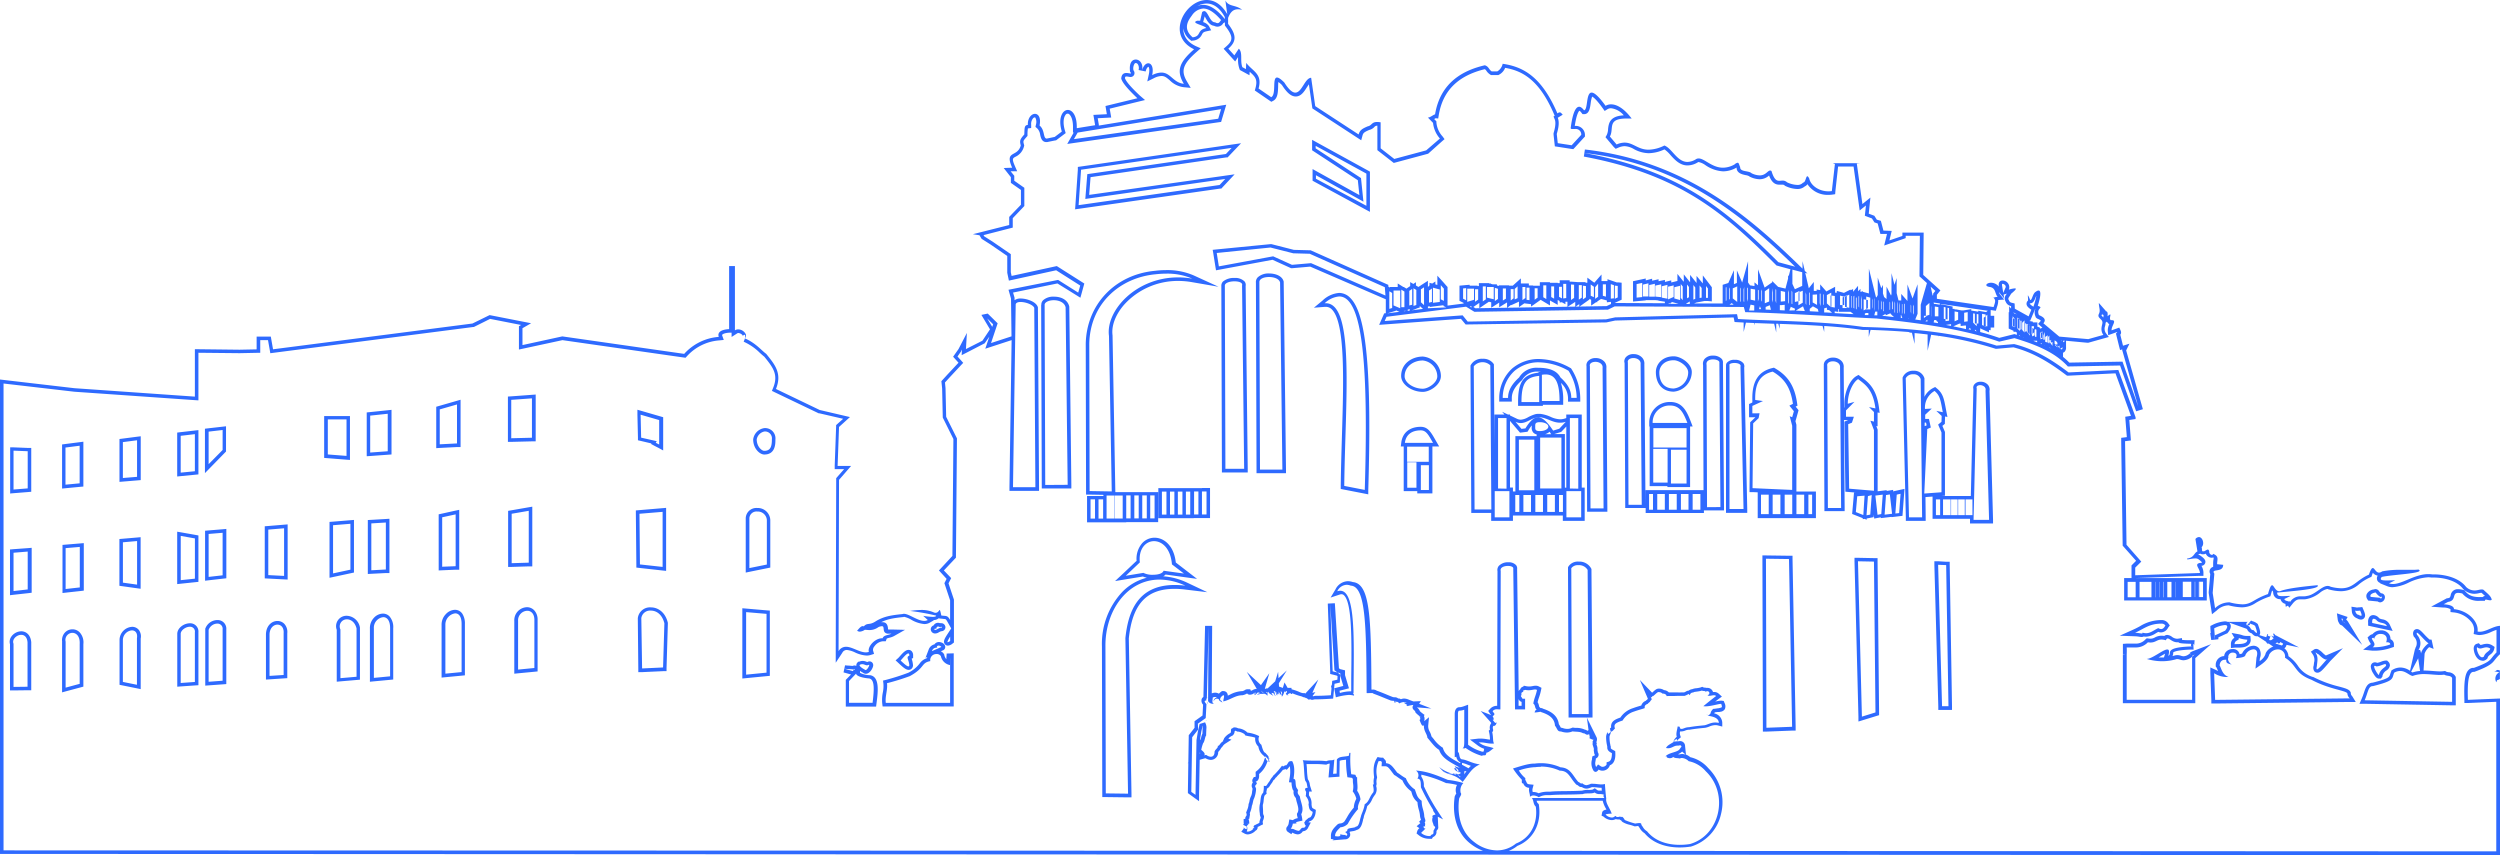 <svg xmlns="http://www.w3.org/2000/svg" viewBox="0 0 705.58 241.39">
  <defs>
    <style>
      .cls-1 {
        fill: #2e6aff;
      }
    </style>
  </defs>
  <title>Ресурс 185</title>
  <g id="Слой_2" data-name="Слой 2">
    <g id="Слой_1-2" data-name="Слой 1">
      <g>
        <path class="cls-1" d="M340.57,1c1.91,0,3.61,1.21,4.93,3.5l.18.32,0,.06v.5L345.37,5c-2.09-2.45-4-3.63-5.83-3.63a3.91,3.91,0,0,0-1.64.35A5.52,5.52,0,0,1,340.57,1m6.61,1.39h0l0,0v0M340,4.61l.24.43c.5.9,1.18,2.11,2.4,2.24a2.16,2.16,0,0,0,1,.25,1.94,1.94,0,0,0,1.62-1l0,0,.45-.23v.92l.21.27c2.3,3,1.94,4.06.19,5.6l-.76.67.68.75,1.71,1.89.86.95.71-1.07.11-.16c0,.14,0,.29,0,.45a7.6,7.6,0,0,0,.39,2.85l.13.34.31.17,1,.54,1.39.77.06-1,.08.08c1.4,1.28,2.24,2.06,1.56,4.53l-.19.69.59.4,3.57,2.45.5.34.53-.28c1.28-.66,1.34-2.42,1.39-4,0-.4,0-.93.08-1.3a7.58,7.58,0,0,1,1,.85c1.42,2.23,2.62,3.23,3.89,3.23,1.5,0,2.38-1.38,3.15-2.6l.56-.84.92,6.35.06.45.38.25,12.26,8,1.15.75.36-1.33c.21-.77.55-1,1.91-1.59a2.83,2.83,0,0,0,1.43-.82,1,1,0,0,1,.86-.37v6.9l.38.3,3.85,3,.4.31.48-.13,9-2.42.22-.06.17-.15L407,39.87l.7-.6-.55-.75a6.77,6.77,0,0,1-1.75-3.92l0-.35-.24-.25-.41-.42.06,0,.35-.21.75.07.15-.92c1.13-6.88,5.38-11.13,13-13a1.48,1.48,0,0,1,.47.49,3.53,3.53,0,0,0,1,1l.26.17h2.1l.21-.11a3.7,3.7,0,0,0,1.7-1.92c4.74.82,9.65,3.24,13.88,13.28l.11.24-.34.21.34.8c.48,1.12-.09,3.08-.27,3.72l-.06.2,0,.18,0,.19.28,2.57.09.77.75.11,3.93.61.52.07.36-.37L447,38.87l.32-.33,0-.45a2.56,2.56,0,0,0-2.77-2.55h-.1c.51-3.42,1.14-4.15,1.31-4.29a1.88,1.88,0,0,1,.56.55l.33.42.53,0c1.34-.09,1.57-1.67,1.76-3.06a8.56,8.56,0,0,1,.41-1.89c.3.13,1.16.72,3,3.29l.54.76.79-.5a2,2,0,0,1,1-.27,5.53,5.53,0,0,1,3.6,2c-3.76.21-4.25,2-4.43,3.88a4.23,4.23,0,0,1-.38,1.68l-.35.61.45.53,1.9,2.25L456,42l.69-.3a4.62,4.62,0,0,1,1.86-.45,5.82,5.82,0,0,1,2.58.82,9,9,0,0,0,4.2,1.17,10.88,10.88,0,0,0,4.43-1.08,8.6,8.6,0,0,1,1.71,1.61c1.18,1.3,2.64,2.92,4.81,2.92a5.7,5.7,0,0,0,3-.94.39.39,0,0,1,.18,0,5,5,0,0,1,1.88.87,9.71,9.71,0,0,0,5,1.74,7.68,7.68,0,0,0,3.78-1.07l0,0a1.12,1.12,0,0,1,0,.13c.09,1.5,1.65,1.8,2.51,2a3.23,3.23,0,0,1,1,.29l.12.11.14.07a6.56,6.56,0,0,0,2.73.7,3.93,3.93,0,0,0,2.67-1.06c.53,1.43,1.32,2.59,2.85,2.59.19,0,.37,0,.56,0l.39,0a.81.81,0,0,1,.59.22l.1.1.14.06a8.16,8.16,0,0,0,3.28.84,3.1,3.1,0,0,0,2.19-.75,1.56,1.56,0,0,0,.73-.61A6.8,6.8,0,0,0,516.09,55a7.85,7.85,0,0,0,1.08-.08l.77-.11L518,54l.77-7h4.37l1.48,10.66.24,1.75,1.38-1.11.39-.31-.23,2.14-.08.76.72.28,1.28.48.52.82.19.3.34.11.57.19.58,2.23.19.72.74,0,1.12,0-.36,1.49-.43,1.78,1.73-.59,3.67-1.26.67-.23v-.66h4l-.11,10.94V78l.34.3,1.76,1.59L542.09,86l0,.16,0,.13v4.1l-1.55-.21.41-1,.18-.44.07-.18V80.23l-1.42,4-1.44-3.94V85l0-.05-1.75-2V84.8h-.05v0l-.16,0h-.47v0h-.1v-.06l-.51-2V78.48l-.62,1.91-.84-3.3V83l-.13.41-1.27-2.52v3.5l-.11-.08-.57-.48-.33-1V80.4l-.47.94-1-3v4.92l-.32.63h-.18l-2-8.07v7l-.45-.12-1.24-.34v-.17l-.69.2v-.85l-.68.65V80.67L523,82.36v-.77l-.73.33v-.2l-1.46.74-.39.21-.75-.22-1.27-.35v.5l-.34,0-.13,0V80.94l-1.47.78-1,.54h0l-1.75-2v1.61l-1-.16v.4l-.8,0V79.57l-1.41,1.79-1-4.33.63.16-.76-.74-.64-2.75v2.13l-1.3-1.28C493,60.6,475.4,45.43,447.31,42.19l-.3,2C474,49.25,486.52,60,501.2,74.74l.19.19.26.07,3.67,1-.5,2-.17-.37v1l-.73,2.82-1.08-.25-1-.24,0,0-1.46-1.44v0h0l-.21-.21v.37l-1.35.94-.79.55-1.86-5.17v4.52l-1-.83v1.05l-.87-.15-.38-.06-.56-.8v-6l-1.18,4.28,0,0V78l-.48,1.74-1.49-3.43v3.54l-.2.09-.64.27V76.26l-1.58,3.61-.71.23-.19.06-.7.22v5.27l-8.09,0,.31-.12.39-.15h0l1.18-.22.58-.11.44-.09.51,0,.53,0,1.09.1v-4l-.21-.27-.53-.7-1.8-2.36V80l0,0-1.77-2.13v2L477,77.58v2.1l-1.78-2.25v2l-.12,0-1.68-2.13v2l-1.2.29-.54.13v-.59l-1.25.31-.53.14V79l-1.2.24-.6.13v-.56l-1.22.28-.6.13v-.56L465,79l-.52.13V78.6l-1.21.26-1.59.34-.79.17V85.1L462,85l1.59-.14.91-.09V84.7l.78,0,.65,0h.82l.34,0,.95.09v.07l.84.13,1,.16v.43l-14.11-.07h-.07l.57-.27.83-.39.58-.27V79.79l-.9-.09-.5,0-.4-.14-.87-.3-1.33-.46v.53h-.34l-.88,0H452V77.47l-1.75,2-.28.32-.43-.3L448,78.36v1.43l-.23,0-.28,0v-.17l-1,0-.85,0h-.37v0l-.93-.07-.87-.06-.46,0V79.1H440.2v.81h-.55v-.1l-1,0-.81,0h-.4v-.17l-1,0-.85,0-1,0v1l-.59,0-.84,0-.46,0v-.07l-1,0h-.21V80l-1,0-.83,0h-.42V78.57l-1.67,1.5-.61.55-.67,0-.38,0v-.09l-1,0-.88,0-1,0v.17l-.09,0-.47-.14v-.32l-1,0h-.22l-.5-.15V80h-.5V79.9l-1,0-.86,0-1,0v.83H417v-.1l-1,0-1.22,0v-.26l-1.09.09-.87.08-.91.08V84.9l.55.28.61.3v.19l-4.53.58V81l-.26-.28-.87-1-1.74-1.92v2.61l-.56-.14v-.83l-.88.59-.78-.21v.74L403,81V79.25l-1.55,1-.87.57-.26.17,0,0-.7-.42v-.92l-.73.49-.89-.53v1.13l-.75.51-.31.21-.68-.42V81h-.12l-.07,0L394.48,80v1H392.3v.17l-.47-.28,0-.49-.55-.24-21.2-9.44-.18-.08h-.2l-4.53-.12-6.3-1.61-.17,0h-.18L343.31,70.4l-1.05.11.17,1,.6,3.78.17,1,1-.19,14.95-2.78,5,2.27.24.11.26,0,5.14-.45,20.82,9,.51.22v3.92l-.46.06-.23.52-.52,1.19-.67,1.52,1.66-.12,21.43-1.57,1,1.2.31.38h.49L453.17,91h.1l.09,0,2.48-.53,33.45-.88.11.54.15.75.77.05,1.79.1v2.67l.64-2.64,2.37.11v.62l.19-.61,5.22.19h.19l.59,2.46V91.37l.58,0,.4,1.45V91.41c3.89.14,8,.31,12.09.59l.47,1.69V92c3.64.25,7.28.6,10.77,1.11h.12l1.68,0v2l.51-2c3.5.12,7.07.29,10.69.59l0,.08v-.07l.29,0V94l.06-.14.64.06.75,3.15V94c1.22.12,2.44.25,3.67.4V99l1-4.51,2.08.29V95l.09-.21a100.38,100.38,0,0,1,15.88,3.6l.19.06.2,0,4.78-.42c6,1.53,10.88,4.79,14.84,7.79l.29.21h.36l13.32-.66,4.36,12-.7.11-.91.14.07.92.38,4.83-.71.09-.88.11v.89l.41,29.24V154l.25.28,3.55,4-1,1-.3.3v3.57h-2.08v6.33h23.32v-6.33h-20.2l18.26-.63,1,0v-1a4,4,0,0,0-.57-1.83v0a1.15,1.15,0,0,0,1.07-.78c.29-.88-.54-1.49-1.36-2.1a2.43,2.43,0,0,0-.61-.28.44.44,0,0,1,.17-.12l.4-.17a1.06,1.06,0,0,0,.65.19h.06l.21,0a1.49,1.49,0,0,0,.68-.18l0,.08a1.86,1.86,0,0,0,1.6,1.08,1.59,1.59,0,0,0,.5-.09c.12.13.09.32,0,.77a8.8,8.8,0,0,0-.06,1v.9h0a1.35,1.35,0,0,0-.91.78,1.37,1.37,0,0,0,.1,1.22l-.45,5.12v.12l0,.12.67,4.31.26,1.7,1.35-1.07a4.88,4.88,0,0,1,3.38-1.44,16.17,16.17,0,0,0,3.72.56,7,7,0,0,0,3.92-1.26,19.48,19.48,0,0,1,3.63-1.69l.49-.18.14-.5c.14-.49.25-.86.35-1.14a2.76,2.76,0,0,0,.23.27l.07.37a1.88,1.88,0,0,0,2.07,1.82,1.77,1.77,0,0,0,1.38,1.33l.09.81.64-.31.36.61.9-1.12c1-1.26,1.65-1.26,2.12-1.26l.45,0h.55a4.32,4.32,0,0,0,1-.12,8.84,8.84,0,0,0,3.63-1.75,5.07,5.07,0,0,1,2.05-1.06.59.59,0,0,1,.33.09l.12.07.14,0a13.74,13.74,0,0,0,3.27.47,7.81,7.81,0,0,0,5.16-2,14.15,14.15,0,0,1,3.06-1.89l.4-.18.14-.41q.15-.45.27-.72a2.22,2.22,0,0,0,1.37.8,1.45,1.45,0,0,0-.1,1.39,1.39,1.39,0,0,0,.87.7l-.14.07,2.08.84a4.07,4.07,0,0,0,1.49.27,12.43,12.43,0,0,0,4.49-1.28,14.67,14.67,0,0,1,5.51-1.52,5.65,5.65,0,0,1,.93.07h.65c2.81,0,6.46.83,8.27,3.15l.05.07.07.06a4.45,4.45,0,0,0,3.08,1.31,6.17,6.17,0,0,0,1.41-.19,4,4,0,0,1,.63-.1l.57.52.42.37a1.27,1.27,0,0,0-.68.33H700c-1.82,0-3.1-.27-4.29-1.7l-.21-.25-.32-.08a5.72,5.72,0,0,0-1.4-.2,2,2,0,0,0-2.13,1.76c-.16.55-.2.7-.87.79l-.18,0-.15.08-1.24.67-3.06,1.63,3.46.25a4.12,4.12,0,0,1,2,.46v.81l.88.1a7.27,7.27,0,0,1,4.91,2.59,3.58,3.58,0,0,1,.87,2.6l-.13.91.89.2a4,4,0,0,0,.85.09,8.64,8.64,0,0,0,3.26-.9c.5-.22,1-.42,1.45-.57v6.38a14,14,0,0,0-1.19,1.35c-.77,1-1.23,1.56-5.18,3h-.13a1.83,1.83,0,0,0-1.38.6c-1,1-1.34,3.3-1.18,8.32l0,1,1,0,8-.34v42.21l-278.7-.14a9.45,9.45,0,0,0,2.43-1.41c4.44-1.77,6.82-6.24,6.08-11.43l-.06-.36-.27-.25a1.27,1.27,0,0,1-.32-.69h1.2q3.81,0,7.5,0l7.18,0h2.77a7.6,7.6,0,0,0,.85,2.12c.07.12.13.24.19.37-1.07.2-1.16.64-1.22.91l-.15.81.54.25a3.55,3.55,0,0,0,2.33,1,2.19,2.19,0,0,0,1.06-.26l.1,0h.06a2.28,2.28,0,0,0,.61.08,1.92,1.92,0,0,0,.38,0l.56.37.08.17.2.16a6.59,6.59,0,0,0,2.11.82,10.4,10.4,0,0,1,1.05.33l.21.09h.22l.46-.06c.11,0,.24-.05.36-.06l.09.12a3.51,3.51,0,0,1,.36.52,4.23,4.23,0,0,0,1.38,1.44c2.19,2.62,5.69,4,9.88,4a19.44,19.44,0,0,0,3-.23h.07l.06,0a12.38,12.38,0,0,0,8.54-9.18,13.53,13.53,0,0,0-3.61-13,9.55,9.55,0,0,0-5.06-3.07,4.58,4.58,0,0,0-1.22-.74l-.25-2.44a1.39,1.39,0,0,0-1.39-1.36,2.25,2.25,0,0,0-.52.07h-.29a2.67,2.67,0,0,0-.78.11l-.15-.26.7-.53a.78.78,0,0,1,.17.63,1.75,1.75,0,0,1,.54-.66l.53-.44-.22-.65a2.11,2.11,0,0,1,0-1,1.84,1.84,0,0,0,.41,0,3.05,3.05,0,0,0,1.06-.25,3,3,0,0,1,1.05-.23h.09l.09,0c1.42-.24,2.44-.35,4.14-.52h.09a5.57,5.57,0,0,0,1.31-.37,4.77,4.77,0,0,1,1.7-.41,3,3,0,0,1,.73.09l1.24.32V204a2.81,2.81,0,0,0-2.29-2.66v0a2,2,0,0,1,.2-.3l.72-.09a1.57,1.57,0,0,1,.32,0h.1l.1,0,.26-.06a1.7,1.7,0,0,0,1.32-.76,2,2,0,0,0-.1-1.74l-.21-.55-.58-.09h-.25a8.33,8.33,0,0,0-1.6.27h0l.91-.7,1-.72-.89-.81a1.87,1.87,0,0,0-1.31-.49h-.32a1.62,1.62,0,0,0-1.54-1.16,1.87,1.87,0,0,0-.32,0,1.9,1.9,0,0,0-.47-.07.89.89,0,0,1-.32-.05l-.39-.18-.4.16a7.84,7.84,0,0,1-1.31.25,3.48,3.48,0,0,0-1.11.26,1.94,1.94,0,0,0-1,.41,1.51,1.51,0,0,0-.75.24,3.62,3.62,0,0,1-.55.26h-.81a8.5,8.5,0,0,1-1,0h-.21c-.3,0-.91,0-1.45,0H471v0a2.16,2.16,0,0,0-1.37-.65,2.55,2.55,0,0,0-1.4-.42,1.51,1.51,0,0,0-.77.18h0l0,0a4.86,4.86,0,0,0-.86.69l-.29.26h-.06l-3.43-3.57L465,197s.05.11.08.19a2.5,2.5,0,0,0-.16.24,1.24,1.24,0,0,1-.18.14c-.06,0-.16.13-.25.22a2.13,2.13,0,0,0-1.27,1.33l-.38.11c-.5.15-1.13.33-2,.65a6.67,6.67,0,0,0-3.52,2.64c-1.28.43-2.05.84-2.42,1.56a2.07,2.07,0,0,0-.18,1.22c-.17.19-.23.24-.35.28l.23,1-.69.56a.85.85,0,0,1-.2-.67c0,.07-.1.3-.15.43a3.61,3.61,0,0,0-.26.93v.1a10.32,10.32,0,0,0,.26,2.46,3.16,3.16,0,0,0,.08.42,1.24,1.24,0,0,0,0,.43c.13.64.65,1,1.29,1.32,0,1-.12,2.11-.9,2.4l-.6.19,0,.65a1.37,1.37,0,0,1-1.12.62.85.85,0,0,1-.49-.14l-.8-.53-.53.72a2.2,2.2,0,0,1-.19-1.61c0-.16.06-.34.09-.55l0-.24a1.22,1.22,0,0,0,.77-.87,1.1,1.1,0,0,0-.21-.88c0-.23-.07-.44-.1-.66a2.66,2.66,0,0,0-.21-1.36c0-.07-.05-.16-.08-.24l.12-.12-.13-.52a1.37,1.37,0,0,0,.14-.52,1.26,1.26,0,0,0-.12-.87l-2.72-5.52h1.61v-1l-.3-40.68v-.21l-.09-.2a3.79,3.79,0,0,0-3.52-1.92,3.17,3.17,0,0,0-2.9,1.4l-.11.22v.24l.16,41.16v1h5.16l.48,3.54-.3.2-.09-.05a1.84,1.84,0,0,0-.73-.31,5.53,5.53,0,0,0-2.27-.47c-.31,0-.59,0-.88-.07l-.28,0-.26.11a2.93,2.93,0,0,1-1.2.25,4,4,0,0,1-1.33-.26l-.29-.07-.17,0-.19-.33a5.16,5.16,0,0,0-.4-.68c-.35-2.87-3-3.87-4.45-4.36a1.1,1.1,0,0,0-.64-.19h-.08l-.25-.24c-.1-.09-.12-.14-.18-.4a2.51,2.51,0,0,0-.39-1,13,13,0,0,1,.42-1.42,13.79,13.79,0,0,0,.53-1.91l.15-.73-.66-.35a2,2,0,0,0-1-.25,4.7,4.7,0,0,0-.85.11,4.91,4.91,0,0,1-1,.11,4,4,0,0,1-.83-.09l-.64-.13-.18.26a1.13,1.13,0,0,0-.73.51,1.17,1.17,0,0,0-.11.25,1.22,1.22,0,0,0-.44.5l-.44-34.46a1.38,1.38,0,0,0-.3-1.09,2.8,2.8,0,0,0-2.19-.81,3.54,3.54,0,0,0-2.7,1.05,1.81,1.81,0,0,0-.35,1.47l-.09,38a2.5,2.5,0,0,0-2,.86l-.53.57.43.66.16.23,0,0,.28.31-3-1.18,2.77,3.11.16.21.06.08-.14.23a2.08,2.08,0,0,0-.22,1.61l-.35.33.13.56a9.28,9.28,0,0,1,.21,1.66c0,.1,0,.21,0,.31l-.79-.12a11,11,0,0,0-1.78-.19c-.19,0-.4,0-.6,0l-2.47.28,2,1.51a6.61,6.61,0,0,0,2,1.09l-.13.77a2.25,2.25,0,0,0-.4.07l-.36-.13a11.44,11.44,0,0,1-3.46-1.72l-.11-.09-.06,0c0-.41,0-.82,0-1.12V198.89l-1.33.48a4,4,0,0,1-.94.22h-.16c-.41,0-1.35.19-1.35,1.95v12.16l.45-.13a2.12,2.12,0,0,0,1.19,1.63l-.15.21-.4-.22c-2.1-1.15-3.77-2.07-4.34-3.82l-.12-.35-.31-.19a9.52,9.52,0,0,1-2.24-2.23l-.65-.78a5,5,0,0,0-.47-1.29,3.12,3.12,0,0,1-.45-1.7l.23-2.41-1.33,1.1a.69.69,0,0,0,0-.13,1.83,1.83,0,0,0-.11-1.32l.19-.3a11.71,11.71,0,0,1-1.27-1l-.26-.46a1.81,1.81,0,0,0-.44-.5l-.18-.17,4.06.33-3.44-1.34.48-.75-1.94.08h-.2l-1.24-.48a3.58,3.58,0,0,0-1.35-.33,2.29,2.29,0,0,0-.9.2,1.42,1.42,0,0,0-.64-.24l0,0,0,0h-.14l.12,0-.08.07a1.25,1.25,0,0,0-1-.38,2.42,2.42,0,0,1-.54-.07c-.78-.3-1.41-.56-2-.81-.8-.33-1.56-.64-2.57-1a1.79,1.79,0,0,0-1.1-.3h-.36c-.13-19.83-.27-29.9-5.26-30.34a4.45,4.45,0,0,0-1.4-.25,4.06,4.06,0,0,0-3.5,2.32l-1.37,2.3,2.55-.84a1.53,1.53,0,0,1,.52-.1,1,1,0,0,1,.75.34c2.23,2.26,2.14,12.54,2,23.43,0,1.2,0,2.41,0,3.64h-.37a11.37,11.37,0,0,0-2.78.45l-.05,0-.11-.62,1.67-.43,1-.26-.3-1-.81-2.72,0-.53,0-.82-.8-.2-.6-.15-.32-.24-1.15-18.35-2,.1.68,19.11,0,.75.73.18,1.14.29.21.15-.05,1-.75.17-.71.16-.06.73-.06.57-.22.06.14.79-.18,1.91c-1.37.09-2.79.16-4.25.16a1.88,1.88,0,0,0-.51.08l-.25.05-.14-.09.79-1.08-.86.2,1.68-3.76-3.7,4-.1-.15h-.52a3.73,3.73,0,0,1-1.08-.36,14.81,14.81,0,0,0-1.43-.53l-.74-.22,0-.39h-1.1l-.87-1.52-.48,1.55-.42-.15-.07-.11,0,.08-.58-.21-.05-.93,2.25-3.63-2.34,2.19-.11-1.8-.83,2.69-2.14,2h-.15a1,1,0,0,0-.56.16l-.07-.06,1.26-4.39-2.36,3.36-4-3.73,2.82,4.81h-.28a2.94,2.94,0,0,0-1.14.48l-.27,0-.15-.38H352a1.16,1.16,0,0,0-.61.19,2.06,2.06,0,0,1-.71.32,8.17,8.17,0,0,0-3.55,1l-.61.28a1.32,1.32,0,0,0-.27-.84,1.19,1.19,0,0,0-.94-.44h-.18l-.26,0-.2.16a4.84,4.84,0,0,0-.66.57,2.16,2.16,0,0,0-1.07-.28,2.37,2.37,0,0,0-.94.2l.11-19.06-2,0-.47,19.93a.78.78,0,0,0,0,.14,1.2,1.2,0,0,0-.46.51,1.59,1.59,0,0,0,.37,1.65l-.16,3.07-1.82,1.3-.43.31v.53l0,1.33-1.44,1.84-.2.26v.34l-.12,7.39-.19.14.19,0-.12,7.94v.52l.42.31,1.18.85,1.55,1.12,0-1.91.18-9.77,1.54-.44.12,0a3,3,0,0,0,1.5.47,2.13,2.13,0,0,0,2.06-2.22,3,3,0,0,1,.25-.3,3.06,3.06,0,0,0,.59-.86,2.69,2.69,0,0,0,.44-.49,2.6,2.6,0,0,1,.73-.72l1.75-1.12-.9-.3a3.2,3.2,0,0,1,1-.77h.05a1.49,1.49,0,0,0,.72-1.32l.07,0,.08-.14a1,1,0,0,1,.39.13l.23.12h.25a4.08,4.08,0,0,1,1.78.72l.22.36.4.1c.38.09.73.15,1.06.21a7.62,7.62,0,0,1,1.35.33,2.93,2.93,0,0,0,.89,2.51,3.89,3.89,0,0,0,1.42,2.51,2.39,2.39,0,0,0,.22.23,3.2,3.2,0,0,1,.34.39.53.53,0,0,1,0-.41l1.27,1.47a.66.66,0,0,1-.21,0,.92.92,0,0,1-.77-.42.88.88,0,0,1-.15-.61l.06,0-.06,0a.64.64,0,0,1,0-.07l0,.09-.36.15-.13.47a6.09,6.09,0,0,1-2,3l-.41.33,0,.53a2.38,2.38,0,0,1-.05.93h-.45l-.29.49a1,1,0,0,0,0,1.07,1.37,1.37,0,0,0-.15,1.55l.06.15c0,.31-.08.58-.11.82a4,4,0,0,1-.27,1.25,4.74,4.74,0,0,0-.47,1.42,3.38,3.38,0,0,1-.18.69l-.09.16,0,.19a4.76,4.76,0,0,1-.36,1.43c-.05.13-.12.28-.19.46l-.14.39.14.33a1.2,1.2,0,0,1,0,.24c0,.09,0,.2-.06.31a1,1,0,0,0-.17.22,1,1,0,0,0-.15.66H351v1a.85.85,0,0,0,.06.32,1.25,1.25,0,0,0-.19.34l1,.52V234a.91.91,0,0,1-.86-.57,1.19,1.19,0,0,1,0,.42l-.68.9,1,.55a1.86,1.86,0,0,0,.84.2,3.32,3.32,0,0,0,2.13-1l.06-.06a1.09,1.09,0,0,0,.44-.39l0-.06.08-.09,0,0a1.23,1.23,0,0,0,.07-.5,8.43,8.43,0,0,0,.91-.46l.6-.28-.09-.68a3.58,3.58,0,0,1,.17-.58,3,3,0,0,0,.2-.87v-.21l-.08-.19a1.54,1.54,0,0,1-.18-.8l0-.31c0-.63-.08-1.39-.07-1.72l0-.13a5.46,5.46,0,0,0,.24-1.34c.07-.58.13-1.23.39-1.45l.45-.37-.08-.47s0-.08,0-.12a5.26,5.26,0,0,0,.17-.85,1.93,1.93,0,0,0,.83-.82,9.16,9.16,0,0,1,.58-.82l0,0,0,0a4.86,4.86,0,0,0,.27-.47,1.35,1.35,0,0,1,.18-.28,1.39,1.39,0,0,0,.47-.5.67.67,0,0,1,.19-.24l.15-.1.11-.15a5.82,5.82,0,0,1,.52-.56,14.73,14.73,0,0,0,1.21-1.37,1.25,1.25,0,0,0,.65-.21l.44.2.49-.57a4.72,4.72,0,0,0,.35-.45,9.58,9.58,0,0,1-.07,3.48l-.17,1.06.74.07c0,.07,0,.14,0,.21a5.63,5.63,0,0,0,.25,1.54l0,.1.05.08c.09.17.2.32.29.47a2.19,2.19,0,0,0,.52,1.87l.1.13a12.1,12.1,0,0,0,.34,1.41c.35,1.23.54,2,.13,2.74l-.15.26,0,.29a2.5,2.5,0,0,0,.11.53c0,.13.08.27.12.44a3.17,3.17,0,0,0-1.39.56h0l-1-.2-.17,1a1.71,1.71,0,0,1-.28.8l-.07.13a1,1,0,0,0,.16,1.62l.94.62.23-.45.29.13a3.36,3.36,0,0,0,1.28.37,1.67,1.67,0,0,0,1.34-.76l.11-.12h0a1.73,1.73,0,0,0,1.53-1.14l.71-1.33-.7-.06.15-.13.21-.18c.92-.13,1.61-1.37,1.7-2.54l.05-.65-.58-.31c-.47-.24-.51-.26-.63-1.19a.37.37,0,0,0,0-.12,3.69,3.69,0,0,0-.73-2.48,1.5,1.5,0,0,0,0-.22c0-.15,0-.35.05-.61l0-.26.78,0-.43-1.34a3.8,3.8,0,0,1-.16-.67,3,3,0,0,0-.55-1.44,20.17,20.17,0,0,1-.25-2.55c0-.69-.09-1.27-.13-1.75.79,0,1.47,0,2.09,0a24.48,24.48,0,0,1,3.23.16l.29,0,.27-.13a1.72,1.72,0,0,1,.67-.15l-.24,2.73-.1,1.17,1.17-.08,1-.07.92-.06,0-.92.06-3.57a3.51,3.51,0,0,1,1.11-.22l.68-.09a30.84,30.84,0,0,0,.28,4.19l.11.76.75.1.6.08a1.4,1.4,0,0,0,.19.32c0,.49,0,.92.06,1.31a5.52,5.52,0,0,1,0,1.74l-.1.44.26.36a5.4,5.4,0,0,1,.75,1.7l-.1.24a5.82,5.82,0,0,0-.61,2.3,15,15,0,0,0-1.93,2.74c-.25.41-.47.8-.73,1.17a1.74,1.74,0,0,1-1.19.54,1.32,1.32,0,0,0-.87.4c-1,1-1.73,1.75-1.73,3.14v.84l.79.14-.33.25,3.47-.28a1.46,1.46,0,0,0,1.47-1,1.35,1.35,0,0,0-.12-1c0-.06.05-.11.07-.17l.63-.11a3.76,3.76,0,0,0,1.34-.39c1.15-.26,1.51-1.79,1.73-2.74,0-.16.09-.39.12-.48l.08-.13,0-.2a5.89,5.89,0,0,1,.31-1,12.36,12.36,0,0,0,.69-2.17,4.69,4.69,0,0,0,1.35-1.83,6.87,6.87,0,0,1,.87-1.4,2.86,2.86,0,0,0,.29-2.45,1.57,1.57,0,0,0,.11-.88,3.07,3.07,0,0,1,.1-1.25l.05-.2,0-.2a7,7,0,0,1,.45-4.49,5.56,5.56,0,0,0,.64,0c0,.06.1.1.15.15l.1.1s0,.1,0,.21l-.07,1,1,0c.72,0,1.08.48,2,1.72l.42.55.12.17.19.1a7.79,7.79,0,0,1,.79.53c.37.26.81.58,1.36.9a7.29,7.29,0,0,0,2.48,3.09l.16.47a4.75,4.75,0,0,0,1.61,2.59,10,10,0,0,0,.39,2.16,7.89,7.89,0,0,1,.31,1.5,3.28,3.28,0,0,0,.24,1.13l.06.19-.53.55.36.44-.06,0-1,.84.78.55a1.82,1.82,0,0,0-.61.84l-.19.65.53.42a4.63,4.63,0,0,0,2.94,1.08h.33l.54,0,.27-.47,0,0a1.54,1.54,0,0,0,1-1.7h0a1.34,1.34,0,0,0,.06-.12l.26-.33a1,1,0,0,0,.18-.82h0l-.12-2.8,1.49.77-2.06-3.18a58.92,58.92,0,0,1-3.37-6.2h0a4.1,4.1,0,0,0-.72-2.7,2.13,2.13,0,0,0,0-.55,34.62,34.62,0,0,1,6.88,2.33l.13.06h.14a20.62,20.62,0,0,1,2.93.52,3.1,3.1,0,0,0-.21,2.41v0c0,.07-.08.14-.11.2a3.22,3.22,0,0,0-.36.77l0,.08v.08c-.75,5.61.94,10.4,4.62,13.14a12.82,12.82,0,0,0,3.43,1.91L1,240V108.24l20,2.32,33.95,2.37L56,113V99.56l11.62.12,4.83-.1,1,0V96l2.19,0,.49,2.75.16.94,1-.13,56.27-7.27.16,0,.15-.07L138.32,90l8.76,1.72-.12.07-.5.29v6.57l1.21-.26L158.74,96l34.22,4.9.52.07.35-.38A13.69,13.69,0,0,1,203,96.07l1.27-.13-.43-1.2c-.07-.2,0-.26,0-.27.11-.17.69-.51,2.05-.58l.59,0V95.1l1.56-1a.6.6,0,0,1,.37-.11,1.79,1.79,0,0,1,1.19.64.87.87,0,0,1,0,.24.75.75,0,0,1,.68-.37l0,.94-.39,1a15.26,15.26,0,0,1,4.53,3.11c.44.4.86.78,1.27,1.1l.08.09c2.31,2.87,4,4.93,2.44,8.71l-.35.87.84.41,12.38,5.93.1,0,.11,0,6.67,1.54-1.66,1.49-.32.29v.42l-.4,11,0,1h2.66l-2,2.28-.24.28v.37l-.13,48.36v3.35l1.85-2.8a1.42,1.42,0,0,1,1.27-.8,7,7,0,0,1,2.33.7,8.8,8.8,0,0,0,3.27.88,3.88,3.88,0,0,0,1.14-.17l.95-.3-.29-1a1.55,1.55,0,0,1,.42-1.16,3.32,3.32,0,0,1,2.4-1.41h.05l.73,0,.25-.69c0-.11.54-.24.81-.31a5.21,5.21,0,0,0,1.23-.44l3.14-1.78-3.61-.09-1,0-.13,0h0a1.4,1.4,0,0,1-.07-.42c-.11-1.09-.61-1.64-1.49-1.64a2.15,2.15,0,0,0-.43,0c1.74-.88,3.41-1.17,6.37-1.47H255l.13-.05h.05a6.69,6.69,0,0,1,2,.81,8.82,8.82,0,0,0,3.69,1.23,3,3,0,0,0,1.52-.39l1.18-.68-.08-.07a2,2,0,0,0,1.4-.48l.66.09c.31,0,.56.07.78.08.62.05.62.05,1,.68l1.13,2-1.11,1.7c-.82,1.28-1.13,1.95-.79,2.58a1.09,1.09,0,0,0,1,.57,2.23,2.23,0,0,0,1.27-.57l.4-.3V169.24l-.05-.16-1.48-4.45.44-.85.31-.61-.47-.51L266.39,161l3.14-3.33.27-.28V157l.28-33.05v-.24l-.11-.21-2.93-5.86-.18-8v-.08l-.16-1.61,1.41-1.54,3.11-3.34.63-.66-.61-.69-1-1.1,1.07-1.54,0,0,0-.06.19-.37-.09,1.59,1.55-.79L277.69,97l.23-.12.15-.22L279.23,95l-.52,1.54-.63,1.88,1.89-.62,5.54-1.81-.61,41.54,0,1h8.35v-1l-.32-50.64v-.18l-.07-.17c-.58-1.47-3.19-2.29-4.78-2.29a2.79,2.79,0,0,0-1.74.48v-.56l0-.13-.42-1.47L298.44,80l5.35,3.32,1.13.71.36-1.29.55-2,.2-.72-.62-.39-6.8-4.31-.34-.22-.41.08-12.36,2.7-.22-1.06V71.73l-.43-.3-4.75-3.26-2.32-1.47-.2-.34,7.5-1.93.75-.19V61.58l3-3.15.27-.29V53l-.42-.29-2.42-1.7V49.61l-.22-.27-.81-1,.38,0,1.47,0-.59-1.35c-.95-2.16-.69-2.3.07-2.73A4.36,4.36,0,0,0,289,41.33l.07-.26L289,40.8c-.27-1-.28-1,.76-2.18l.23-.26,0-.36,0-.36a12,12,0,0,1,.12-1.4l.92-.11,0-.92a2.5,2.5,0,0,1,.53-1.82.73.73,0,0,1,.47-.26.21.21,0,0,1,.19.1,2.69,2.69,0,0,1,.14,2l-.12.59.46.38a3.12,3.12,0,0,1,.87,1.84c.17.77.44,2,1.67,2.06l.14,0,.15,0,2.29-.47.21,0,.18-.14,2-1.51.56-.42-.2-.67c-.67-2.23-.37-3.74.13-4.41a.69.69,0,0,1,1.2-.1c.3.31,1,1.31.93,3.83l0,1.2.21,0-.83,1.45-1,1.77,2-.29L344,34.5l.64-.09.18-.61.81-2.71.46-1.53-1.58.25-34.39,5.63,0-.26-.31-1.81,2.69-.14,1.12-.06-.19-1.11-.24-1.39,8.17-2,1.8-.44L321.73,27c-3-2.81-4-4.22-4.23-4.93.05-.48.2-.48.43-.48a4.22,4.22,0,0,1,.61.07,2.76,2.76,0,0,0,.55.07,1.1,1.1,0,0,0,1-.62,1.22,1.22,0,0,0-.19-1.27,2.52,2.52,0,0,1,.32-1.88.47.47,0,0,1,.34-.17.77.77,0,0,1,.55.31,2,2,0,0,1,.23,1.66l2,.41c.22-1,.68-1.32.77-1.32s.46.6.13,2.13l-.44,2,1.86-.91a5,5,0,0,1,2.16-.62c.88,0,1.43.44,2.33,1.22a6.71,6.71,0,0,0,3.91,1.94l2,.19-1-1.7c-1.87-3.07-1.27-5,2.69-8.47l1.13-1L337.46,13c-2.88-1.37-3.52-3.4-3.49-5a5,5,0,0,0,1.91,3.23l.34.29.44-.06a3,3,0,0,0,2.57-1.72c.24-.46.38-.71,1.31-.91l1.29-.28-.62-1.17a3,3,0,0,0-1.65-1.14l.05-.18L340,4.61m43.22,46.22.44,4.23-11.73-6.52-1.48-.83V51l.52.29L385.17,59l1.47.79V48.44l-.52-.29L371.8,40.28l-1.48-.82v2.95l.45.3,12.4,8.12m-79.85,8.26,1.23-.17,39.79-5.69.35,0,.24-.26,1.59-1.7,1.93-2.07-2.81.4L307.4,55l.39-5,38.34-5.58.34,0,.24-.25,1.56-1.64,2-2.1-2.86.41L305,47l-.8.11,0,.81-.69,10-.09,1.23m8,80.57v.27H306.8v7.43h11.07v-.05h4.52v0h4.48v-8.48h-10v0h-2.09v-.19L314,94.79v-.12c-.37-2.71.83-5.88,3.28-8.69a20.4,20.4,0,0,1,15.23-6.69,22.6,22.6,0,0,1,3.83.33l7.56,1.31-7-3.2a18.73,18.73,0,0,0-7.73-1.5,26.27,26.27,0,0,0-3.19.2c-11.32,1.06-19.35,9.55-19.55,20.65l.09,41.51v1l1,0,3.82.07m43.12-59.95.17,52.84v1h8.32v-1l-.65-52.82V79.6l0-.11c-.41-1.7-2.46-2.31-4.1-2.31A4.51,4.51,0,0,0,355,78.25a1.93,1.93,0,0,0-.55,1.46m-9.75,1,.16,51.63v1h7.29v-1l-.59-51.61a1.59,1.59,0,0,0-.29-1.28,3.7,3.7,0,0,0-2.87-1,4.79,4.79,0,0,0-3.23,1,1.71,1.71,0,0,0-.47,1.25m26.12,6.15,3.13-.25h.23a2.35,2.35,0,0,1,1.76.78c3.77,3.89,3.27,20.16,2.79,35.9-.13,4.58-.28,9.31-.33,13.86V138l.82.16,5.79,1.13,1.16.23,0-1.18c1-33.34-.48-49.54-5-54.17A4.42,4.42,0,0,0,378,82.67a7.61,7.61,0,0,0-4.74,2.16l-2.41,2m-77-.71.17,50.74v1h8.35l0-1-.58-50.1v-.1l0-.09c-.35-1.73-2-2.84-4.3-2.84a4.27,4.27,0,0,0-3.08,1,1.78,1.78,0,0,0-.52,1.35m164.62,16.3.18,40v1h5.77v1.41H480.9v-.74h5.67v-1l-.3-40.6a1.51,1.51,0,0,0-.33-1.14,3.24,3.24,0,0,0-2.47-.94,3,3,0,0,0-2.38.94,2.13,2.13,0,0,0-.43,1.72l.13,35.31H464.41v4l-.32-39.56a2.39,2.39,0,0,0-.62-1.84,3.23,3.23,0,0,0-2.42-1,2.75,2.75,0,0,0-2.22.92,1.83,1.83,0,0,0-.37,1.47m13.93,8.21a5.62,5.62,0,0,0,5.09-5.55c0-2.4-3.12-4.43-5.09-4.43-3.28,0-5.05,2.28-5.05,4.43,0,3.42,1.93,5.55,5.05,5.55m-70.81.06c2,0,5.09-2,5.09-4.49a5.58,5.58,0,0,0-5.09-5.48c-3,0-6.13,1.92-6.13,5.48,0,2.35,2.92,4.49,6.13,4.49m113.15-7.34.18,40v1h5.71v-1l-.19-24.7h1.17l-.42.18-.63.25v.69l.27,18.19v.9l.91.08,2,.17-.47,0-.07.84-.39,4.46-.07.74.7.27,2.11.84.19.08,0,.28.5-.09.61.24,0-.37.15,0,1.06-.21.75-.14.05-.68h0l.12,1.08,1.07-.21.78-.15,0,.23,1.21-.14,1.83-.22v.08l1.2-.14,1.06-.13.82-.09.06-.83.41-5.44.1-1.34-1.31.28-1.09.24-.73.16,0,.41-.09-.81-1,.17-.81.13,0-.22-1.22.15-1.33.17V121.26l-.06-.17-.31-.87.35.1V119l0-2.59.59.12-.18-1.39c-.7-5.53-3-7.23-5-8.74l-.27-.2-.52-.39-.57.32c-1.89,1.06-3.43,4.57-3.43,7.83v1l-.09.09-.09-11.27a2.35,2.35,0,0,0-.57-1.85,3.2,3.2,0,0,0-2.41-1,2.81,2.81,0,0,0-2.23.92,1.86,1.86,0,0,0-.38,1.48m-67,.1.17,40v1h5.72v-1l-.28-39.57a2.28,2.28,0,0,0-.57-1.8,3.23,3.23,0,0,0-2.45-1,2.79,2.79,0,0,0-2.24.93,1.73,1.73,0,0,0-.34,1.42M415.2,144.77h5.66V147H427v-1.49h14.08V147h6.17v-9.39h-.83V117h-4.37v1h0l-.42.13a4.48,4.48,0,0,1-1.32.21,7.08,7.08,0,0,1-2.71-.71,10.13,10.13,0,0,0-2.84-.82l-.4,0-.32,0a3,3,0,0,0-1,.18,10.49,10.49,0,0,0-1.74.75,4.82,4.82,0,0,1-2.09.71,2.62,2.62,0,0,1-1.08-.26l-1.95-.93V117h-.58l-1.66-.79.67.79h-2.82v8.63l-.16-22.5v-.28l-.15-.25a3.53,3.53,0,0,0-3-1.34,3.57,3.57,0,0,0-3.38,1.76l-.08.19v.22l.22,40.4v1m7.94-31.48h3.5v-1c0-1.69.87-3.25,2.8-5l.12-.11.08-.14a4.77,4.77,0,0,1,4.44-2.21l.83,0-.74.13v.16c-4.32.49-5.78,2.63-5.76,8.37v1h7v-.3h5.73v-1a16.48,16.48,0,0,0-.63-5.17,6,6,0,0,1,2,4.29v1H446v-1a15.69,15.69,0,0,0-2.47-8.21l-.14-.21-.22-.12a18.56,18.56,0,0,0-9.1-2.51,11.55,11.55,0,0,0-7.25,2.65,11.3,11.3,0,0,0-3.69,8.4v1m64-10,0,40.37v1h6l0-1-.86-40a1.51,1.51,0,0,0-.24-1.24,3,3,0,0,0-2.43-.95,2.72,2.72,0,0,0-2.25.86,1.29,1.29,0,0,0-.18,1m7.34,10.22-.28.13-.59.27v3.74h1.78l-1.17,1.12-.3.29v.42l-.18,18.29v1l1,0,1.31.06v7.28h16.43v-7.5h-5.51V120l0-.13-.26-1,.26-.9.47-1.69.14-.5-.32-.4-.5-.62.51-.26-.1-.71c-.67-4.74-2.52-7.68-6.19-9.82l-.35-.2-.38.09c-4,.93-5.85,3.78-5.71,9l0,.62M537.8,147h5.69v-1l-.06-5.71,2-.14v6.27H556v.32l0,1h6.5l0-1-1-36.39a2.08,2.08,0,0,0-.41-1.7,2.65,2.65,0,0,0-2.09-.91,2.14,2.14,0,0,0-1.84.83,1.47,1.47,0,0,0-.21,1.19l-.72,30.22H548l.93-.07v-18l-.08-.19-.65-1.53.36-.29.35-.29,0-.45.05-1.62.67.14-.29-1.48-.18-.95c-.51-2.71-.79-4.21-2.49-5.61l-.5-.42-.58.29a5.7,5.7,0,0,0-2.45,2.49l0-5v-.11l0-.11a3,3,0,0,0-3.09-2.14,3.13,3.13,0,0,0-3,1.75l-.08.19v.2l.92,39.24,0,1M143.35,124.71l1,0,5.84-.15,1,0V111.35l-1.07.08-5.84.43-.93.06v12.79m-20.18,1.77,1-.06,4.87-.25.95,0V112.82l-1.28.37-4.86,1.4-.73.21v11.68m342.29-6.12h.18v16.85h5v.25H477v-17.1h.72l-.52-1.36c-1.16-3-2.39-5.55-5.83-5.55a5.78,5.78,0,0,0-5.9,5.88l0,1m-281.62,4.81-.1.16.95.52,1,.51,1.47.8v-9.38l-.72-.21-5.24-1.52-1.31-.38,0,1.36.15,6.48,0,.78.75.17,3,.71m-80.3,3.62,1.07-.07,5-.36.93-.07V115.67l-1.1.12-5,.52-.9.09v12.39m-4.73,1V117.42h-1l-5.28,0h-1v11.82l.92.07,5.28.42,1.08.08m-40.93,3.72,1.72-1.76,3.95-4.05.28-.29v-7.12l-1.11.13-3.95.45-.89.11v12.53M395.36,126h.81v12.62H400v.63h4.27V126h1.91l-.87-1.49-.25-.44c-1.2-2.1-2.07-3.61-4.08-3.61-3.09,0-5.14,1.65-5.49,4.42l-.14,1.12M215.7,128.28c3.15,0,3.15-3,3.15-4.26a2.91,2.91,0,0,0-3.15-3.19,3.7,3.7,0,0,0-3.13,3.19c0,2.6,1.86,4.26,3.13,4.26M50,134.48l1.1-.11,4-.39.9-.09v-12.5l-1.11.13-4,.46-.88.11v12.39M33.72,136l1.08-.09,4-.33.92-.08V123.13l-1.13.14-4,.52-.87.11V136m-16.2,1.89,1.1-.11,4-.38.91-.08V124.66l-1.13.15-4,.51-.88.12v12.45m-14.7,1.39,1.08-.09,4-.32.92-.08V126.42l-1,0-3.95-.16-1,0v13.1m336.41-1.59H336v0h-4.58v0h-4.5v8.49h5.52v0h4.47v-.05h4.6v-8.48h-2.29M143.41,160l1,0,4.82-.15,1,0V143l-1.17.2-4.82.84-.83.14V160M188,161.1V143.34l-1.09.09-6.52.55-.93.08V145l.14,14.31v.88l.88.1,6.39.71,1.11.12m22.49.48,1.2-.25,4.93-1,.8-.16V146.71a3.56,3.56,0,0,0-3.73-3.34,3,3,0,0,0-3.2,2.82v15.39M123.81,161l1-.05,3.8-.16,1,0V143.89l-1.22.26-3.8.84-.78.17V161m-20,1,1-.06,4.1-.21,1,0V146.41l-1.06.07-4.1.24-.94.05V162M93,163.07l1.21-.26,4.9-1.05.79-.17V146.74l-1.09.09-4.89.4-.92.07v15.77m-11.82.52V148l-1.09.09-4.45.37-.92.07v14.71l1,.05,4.46.23,1.05.05m-23.3.32,1.11-.13,3.95-.45.89-.1V149.28l-1.08.1-4,.33-.92.08v14.12m-7.87.94,1.1-.12,4-.42.89-.09v-13.1l-.82-.15-4-.71-1.17-.2v14.79m-10.32,1.32V151.61l-1.08.1-4,.34-.91.08v13.2l.86.12,4,.56,1.14.16m281-7.82-3.61,3.42L314.7,164l3.21-.53,4.66-.76a5.15,5.15,0,0,0,1.11.34,14.79,14.79,0,0,0-6.93,4A21.45,21.45,0,0,0,311,182.42l.1,41.54v1h1l6.24.08h1v-1l-.75-43.85c1-9.7,5-14,12.91-14a23.17,23.17,0,0,1,2.92.19l6.33.76L335,164.42a18.93,18.93,0,0,0-6.69-1.77,2.39,2.39,0,0,0,.65-.5l5.12.71,3.77.52-3-2.31-3-2.31c-.54-4.85-3.38-7-6-7a4.71,4.71,0,0,0-3.55,1.61,6.77,6.77,0,0,0-1.51,5m-303.15,9,1.12-.13,4-.44.89-.11v-13.4l-1.09.09-4,.33-.92.08v13.58m-14.7.6,1.12-.13,4-.44.88-.11V154.61l-1.08.09L3.74,155l-.92.08V168m494.72,38.48,1,0,7.25-.28,1,0,0-1-.88-47.35,0-1-1,0-6.5-.09-1,0v1l.13,47.71v1m27-2.84,1.26-.39,3.83-1.18.71-.22v-.75l-.43-42.57v-1l-1,0-4.51-.09-1,0,0,1,1.11,43.85,0,1.32m26.41-3.27,0-1-.65-39.83,0-.95-.94,0L547,158.4l-1.06,0,0,1.07,1.11,39.9,0,1h1l1.81,0h1m119-34a2.57,2.57,0,0,0-1.89,1.3,1.49,1.49,0,0,0,.14,1.4l.26.42.49.05,2.24.22a1.08,1.08,0,0,0,.68.25,1.48,1.48,0,0,0,1.32-1.47,1.08,1.08,0,0,0-1.1-1.1H672a2.93,2.93,0,0,1-.54-.58,1.26,1.26,0,0,0-1-.6,1.12,1.12,0,0,0-.47.11m-4.68,8.18a2.21,2.21,0,0,0,1,.32,1.15,1.15,0,0,0,1-.52c.4-.61.12-1.36-.31-2.35l-.29-.67-.74.08c-.42,0-.65.06-.8.07a1,1,0,0,0-.28-.07l-1.24-.18.11,1.25a2.26,2.26,0,0,0,1.59,2.07M180.19,189.7l1,0,6-.28.93,0,0-.92.37-12.46v-.13l0-.14c-.78-3.21-3-4.35-4.78-4.35a3.46,3.46,0,0,0-3.7,3.07v.06l.14,14.21v1m-35-14.42v14.8l1.09-.11,4.59-.44.9-.09V175a3.83,3.83,0,0,0-.85-2.63,2.81,2.81,0,0,0-2.13-1h0a3.69,3.69,0,0,0-3.6,3.9m64.36,16.23,1.1-.11,5.76-.56.9-.09V172.33l-.91-.07-5.76-.5-1.09-.09v19.84m-84.88-.27,1.09-.11,4.59-.44.9-.09V176.12a5.08,5.08,0,0,0-.72-2.9,2.48,2.48,0,0,0-2.09-1.11h0a3.63,3.63,0,0,0-2.56,1.21,4.22,4.22,0,0,0-1.21,3.09v14.83m535.5-15.5a1,1,0,0,0,.79.75,1,1,0,0,1,.22.18l.06.05,5.5,5.3-4-6.54a1.91,1.91,0,0,0-.54-.58l.41-.77-1.11-.38-.39-.13-1.52-.52.21,1.59a2.6,2.6,0,0,0,.32,1.05m-555.68,1.67v15l1.09-.11,4.59-.43.9-.09V177.31a4.6,4.6,0,0,0-1.07-3.37,2.56,2.56,0,0,0-1.85-.76,3.55,3.55,0,0,0-2.52,1.18,4.16,4.16,0,0,0-1.14,3m570.89.72-.84-1.82a2.71,2.71,0,0,0-2.11-1.47c-.51-.12-.79-.2-1-.47l-.09-.12-.12-.09a2.25,2.25,0,0,0-1.31-.51,1.37,1.37,0,0,0-1,.41,2.26,2.26,0,0,0-.46,1.67v.06l0,.84.82.18,4.15.9,2,.42m-580.29-.29v14.61l1.09-.1,4.55-.39.91-.08V177.25l0-.12a3.94,3.94,0,0,0-3.7-3.34,2.94,2.94,0,0,0-2.82,4.05m509.33,1.94a1.35,1.35,0,0,0,.62-.14,3.63,3.63,0,0,0,.65.05,5.49,5.49,0,0,0,2.84-1l.62-.35a2.31,2.31,0,0,0,.8.15,2.35,2.35,0,0,0,1.94-1.27l.07-.11.45-.59L612,176A2.28,2.28,0,0,0,610,175a11.52,11.52,0,0,0-6.08,1.77c-.55.3-1.13.61-1.76.89l-3.91,1.76,4.28.16a8.47,8.47,0,0,1,1.2.12,4.37,4.37,0,0,0,.66.07M57.88,193.51l1.07-.08,4-.29.92-.07V177.65A2.44,2.44,0,0,0,61.31,175a3.66,3.66,0,0,0-3.38,2.46l0,.15v15.88m576.25-16.95A.65.65,0,0,1,634,176a.68.68,0,0,1,.41-.48l-.2,0-5.48,0a2.07,2.07,0,0,0-.82-.15,9.28,9.28,0,0,0-3.47,1l-.6.3,0,.67.1,1.29-.14.06.11.77.18,1.18,2-.22,0-.52.95-.44c.54-.26,1.07-.5,1.37-.63l.23-.1.16-.2c.3-.39,1.13-1.42.66-2.37a1.19,1.19,0,0,0-.36-.46l4.78,1.7a.54.54,0,0,1,.39.34,1.84,1.84,0,0,0,1.23,1c.49.55.87.83,1.36.83a1.2,1.2,0,0,0,.33,0l2.34,1.54.07.11.3.43h.43l1,.68a1.59,1.59,0,0,0,.29.15,3.87,3.87,0,0,0-2.13,1.79l-.06.1,0,.13a3.93,3.93,0,0,1-1.7,2.1l.08-.81a3.08,3.08,0,0,0-.2-2.75,2,2,0,0,0-1.64-.79,3.74,3.74,0,0,0-3.18,2.2,4.08,4.08,0,0,1-.71.17,1.82,1.82,0,0,0-2-1.43,2.47,2.47,0,0,0-1.92.88,2.11,2.11,0,0,0-.43,1.1,2.46,2.46,0,0,0-2.38,2.53l0,.42.25.29c0,.08.13.29.19.44s.14.36.23.56l-.12-.07c-.21-.11-.41-.22-.6-.3l-1.47-.67,0,1.61.28,7.57,0,1h1l38-.43,1.76,0-.92-1.5a2,2,0,0,0-.33-.41l0,0a2.28,2.28,0,0,1-.16-.59l0-.07,0-.07c-.32-.9-1.31-1.17-3.3-1.71a33.11,33.11,0,0,1-7.33-2.72l-.06,0-.06,0a7.8,7.8,0,0,1-4.17-3.14,10.45,10.45,0,0,0-2.66-2.71,3.16,3.16,0,0,0-.83-1.92,3,3,0,0,0-.33-.29,1.58,1.58,0,0,0,.61-1l3.52.73-6.39-3.32a.91.91,0,0,0-.31-.12,2.56,2.56,0,0,0-.42-.52l-.22.22a1.09,1.09,0,0,1,.21.26h0l0,.42h-.07l-.61-.26-.27.27-.72-.26a1.09,1.09,0,0,1,0-.17.82.82,0,0,1,.12-.2l-.22-.1a1.55,1.55,0,0,0-.19.5l-.15.41v0l-1.93-.59h0c.36-.52.28-1.13-.36-2.88l-.11-.28-.25-.18a3.49,3.49,0,0,0-1.18-.58,1.25,1.25,0,0,1-.45-.22l-1.28,1.53M75.07,191.8l1.07-.07,4-.27.94-.06V178.76a3.42,3.42,0,0,0-.8-2.65,2.67,2.67,0,0,0-2-.85c-1.53,0-3.13,1.27-3.22,3.71V191.8m188.47-15.3a1.18,1.18,0,0,0-.37.19,1.14,1.14,0,0,0-.47.92,1.21,1.21,0,0,0,1.25,1.18,2,2,0,0,0,1.11-.39l.53-.24a1.39,1.39,0,0,0,.63-.14,1.13,1.13,0,0,0,.62-1,1.18,1.18,0,0,0-1.21-1.14,1.75,1.75,0,0,0-.32,0,1.89,1.89,0,0,0-.56-.1,1.43,1.43,0,0,0-1.21.67M50,193.81l1.07-.08,4-.28.93-.06V178.47a2.33,2.33,0,0,0-2.42-2.56c-1.64,0-3.55,1.3-3.55,3v14.92m-10.32.69V180.22a3,3,0,0,0-.57-2.48,2.39,2.39,0,0,0-1.86-.83,3.77,3.77,0,0,0-3.54,3.56v12.81l.8.16,4,.81,1.2.25m642-11.57a1.43,1.43,0,0,0-.22.52l-1.33,5.86a5,5,0,0,0-2.7-.92,4.54,4.54,0,0,0-2.2.62l-.31.17-.13.34c-.11.27-.19.52-.26.75-.26.85-.38,1.24-4.94,2.4-1.55.07-2,1.45-2.46,2.8-.18.53-.38,1.14-.67,1.79l-.6,1.37,1.5,0,24.68.44,1,0v-3.74c0-1.34,0-2.68,0-4v-.27l-.13-.23a2.41,2.41,0,0,0-1.9-1.1,2.1,2.1,0,0,1-.69-.18l-.3-.18-.35.05a8.18,8.18,0,0,1-1.06.07c-.63,0-1.31-.06-2-.11s-1.6-.13-2.43-.13H684l.3-4.77a4.32,4.32,0,0,1,1.29-1.84l1.25.5-.4-1.84-.18-.79h-.55a16.66,16.66,0,0,1-1.43-1.39c-1-1.08-1.49-1.57-2.14-1.57h0a1.09,1.09,0,0,0-.87.43,1.63,1.63,0,0,0-.11,1.44l.06.18.11.15a2.48,2.48,0,0,1,.34,3.16M17.52,181.17v14.24l1.27-.35,4-1.07.74-.2v-12a4.2,4.2,0,0,0-1-3.27,2.82,2.82,0,0,0-2.08-.91,2.9,2.9,0,0,0-2.2,1,3.22,3.22,0,0,0-.71,2.55M669.58,179a1.72,1.72,0,0,0-.84.43l-.54.47.26.66a5.42,5.42,0,0,0,.43.8c.08.13.18.3.24.42l-.07.05-2.12,1.53,2.6.28c.31,0,.63,0,1,0a14.17,14.17,0,0,0,4.42-.84l.68-.22v-.71a1.52,1.52,0,0,0-.43-1.1,1.58,1.58,0,0,0-.54-.37,2.41,2.41,0,0,0-.42-1.43,2.65,2.65,0,0,0-2.24-1.07,3.11,3.11,0,0,0-2.39,1.05M2.82,181.86v13h1l4-.05,1,0V181.23C8.6,179,7.22,178.17,6,178.17a3.54,3.54,0,0,0-2.82,1.53,2.51,2.51,0,0,0-.35,2.16M630.64,180a2,2,0,0,0-1,1.78v1.11l1.12-.11a4.11,4.11,0,0,1,.54,0c1.12,0,2.66,0,3.46-.94a1.8,1.8,0,0,0,.45-1.41l-.08-.95-.95,0H634a3.59,3.59,0,0,1-1.23-.23,6.07,6.07,0,0,0-.83-.23l-2.12-.39.78,1.35m-19.75-.49a4.48,4.48,0,0,0-.8-.07,4,4,0,0,0-1.86.49,2.61,2.61,0,0,1-1.26.35,4.13,4.13,0,0,1-.57-.05l-.46-.07-.36.3a3.7,3.7,0,0,1-2.93,1.21h-1.21c-.45,0-.85,0-1.25,0l-1,.07,0,1c0,.76,0,1.7,0,1.84l.74.1h-.75v13.8h20.44V185.73l.36-.31,4.11-3.62L619,183.73a3.1,3.1,0,0,0-1,.57l.34.4h-.09l-.2-.26-.36.26h0v0a2.67,2.67,0,0,1-1.4.52,2.5,2.5,0,0,1-.76-.15,3.56,3.56,0,0,0-1-.18,2.3,2.3,0,0,0-.45.05H614c-.29.08-.57.16-.85.22a1.88,1.88,0,0,0,.2-.81c0-.06,0-.16,0-.19s.48-.66,4.81-.82a1.36,1.36,0,0,0,.3,0,2.21,2.21,0,0,0,.38,0l.27,0-.09-1.48.13-.09a.79.79,0,0,1,.16.46s0-.1,0-.18,0-.19,0-.31l.08-1.05-1.06,0c-.59,0-1.78,0-2.5-.11l0-.49-1.23.18h-.24a2.58,2.58,0,0,1-1.38-.55,2.45,2.45,0,0,0-1.31-.52,1.4,1.4,0,0,0-.91.34M263.6,181.89a2.34,2.34,0,0,0-1.53,1.53l-.86,2.24.49-.22a2.81,2.81,0,0,0-.08.31,4,4,0,0,0-2.1,1.56,9,9,0,0,1-3.17,2.56,63.2,63.2,0,0,1-6.26,2l-.87.21.11.89a8.86,8.86,0,0,1-.17,2.48,10.7,10.7,0,0,0-.17,3.06l.11.88h20.07V184.7a1.6,1.6,0,0,0,0-.31l-2,.06v.18a.25.25,0,0,1,0,.08c0,.2-.06.53-.08,1.35a2.73,2.73,0,0,1-.57-1.11l0-.07,0-.07a2,2,0,0,0-1-1l.55-.24a1,1,0,0,0,.7-1.06c-.06-.84-1.08-1.31-1.76-1.31a1.52,1.52,0,0,0-1.3.69m436.93,4.62a1.74,1.74,0,0,0,1.17-.47l.21-.19.09-.27c.1-.33.34-.53.73-.85a2.57,2.57,0,0,0,1.09-1.49l.13-.66-.56-.37a2.91,2.91,0,0,0-1.64-.51,4.31,4.31,0,0,0-1.25.22,2.79,2.79,0,0,1-.53.11l-.06-.05-.42-.45-.59.18c-.31.09-1,.44-.82,1.75s1,3,2.45,3M656.43,185a6.3,6.3,0,0,1-1-.85,4.44,4.44,0,0,0-.57-.49l-.33-.21h0a1.29,1.29,0,0,0-.82-.31,1.18,1.18,0,0,0-.67.21l-.84.57.58.83a2.85,2.85,0,0,1,.3,2.33c0,.25-.06.5-.08.76a1.83,1.83,0,0,0,.16,1.59,1.14,1.14,0,0,0,.89.43c.74,0,1.34-.65,2.64-2.13.36-.42.74-.85,1-1.17l3.57-3.62-4.68,2-.12.06m-400,4.06a1.17,1.17,0,0,0,.88-.39,1.35,1.35,0,0,0,.32-1.12,7.08,7.08,0,0,0-.34-1.57l0-.1.39-.16,0-.64a1.73,1.73,0,0,0-.4-1.29,1.22,1.22,0,0,0-.88-.37c-.81,0-1.51.72-2.49,1.83l-.36.4-.81.73.8.74.19.18c1.3,1.22,2,1.76,2.71,1.76m414.42-2a1.56,1.56,0,0,0-.61-.13,1.15,1.15,0,0,0-.93.45,1.27,1.27,0,0,0-.24.77,4.22,4.22,0,0,0,.71,1.92c.71,1.21,1.13,1.45,1.62,1.45l.54,0,.3-.42.13-.17,0-.21a2.54,2.54,0,0,1,1.1-1.48,2,2,0,0,0,1-1.42,1.43,1.43,0,0,0-.51-1.12l-.28-.27h-.4a4,4,0,0,0-1.26.31,5.4,5.4,0,0,1-1.16.34m-428.48-.38a1.17,1.17,0,0,0-.74,1.06,1.21,1.21,0,0,0,0,.19,1.16,1.16,0,0,0-.49-.13h0a1.1,1.1,0,0,0-.5.12c-.36,0-.72-.06-1.08-.08a10.38,10.38,0,0,1-1.11-.09l-.43,2,2.12.59-1.2,1.23-.28.29v7.55h8.55l.11-.87c.42-3.2,1-7.59-1.83-8h-.05a6.37,6.37,0,0,1-2.77-.66l0-.55a6.18,6.18,0,0,0,.79.48,1.3,1.3,0,0,0,.86.33c1.18,0,2.08-1.72,2.08-2.42a1.06,1.06,0,0,0-.16-.58,1,1,0,0,0-.89-.49,1,1,0,0,0-.59.18,1.68,1.68,0,0,1-.25-.08,2.88,2.88,0,0,0-1.08-.24,2.68,2.68,0,0,0-1,.22M505.85,76.1l.53.14,2.26.59v3.86l-1.18.53-.89.41,0,0-.7-1.51v-4m38.2,4h0v4.5h0V80.1m21.1,0a1.1,1.1,0,0,1,.81.48.67.67,0,0,1,0,.7l-.6,1.4-.32-2a1.19,1.19,0,0,1,0-.54h.07m-20.28.73,1.37,1.23-.41.5-.22.28V84.2l0-.14V83.3l-.14.12-.57-2.58m19.36,1.7,1.42,1.7-.18-1.1.9-.26c0,.07-.08.12-.11.18a1.72,1.72,0,0,0-.19,2.1,2,2,0,0,0,1.51,1.23l0,.72v0l-.54-.68v1.72l-.13-.06v4.64l.58.27.66.31.11,0v.34h.7l0,0,.25.24v.62l-.43-.14-.26-.08-.27.07-4,1q-2.65-.92-5.39-1.65V92.69l.06,0,1,.47,1.42.64v-.66l.48.06v-.75h1V89.13h-1V87.5l.61.09.85.12.25-.82.06-.22a5.17,5.17,0,0,0,.36-2l1.68-.12-1.19-1.49a1.93,1.93,0,0,1-.3-.57m10.56,1.06a16.61,16.61,0,0,1-.61,2.39l-.2.62-.17-.11c-.68-.43-.86-.66-.88-.84l0,0h.11c.88,0,1.2-.81,1.46-1.46.06-.15.15-.38.25-.58m-126.15.77.55.25v1.66l1.46-1,.25.11V85.1l.71-.48.32-.22.2,0,.87.23.63.17v.52l1.11-.12h.06v.6l-1.23.59L416.4,87l-.57-.36,1-.69.68-.46V87l1.56-1.07.86-.58.28-.19.66.15v1.55l1.56-1,.69-.46v1.32l1.52-.94.7-.43v1.55l1.16-.88v.12l1.42-.65.78-.36v1.55l1.51-1.07.53.07.83.1.54.07v.68l1.57-1.1.84-.59.31-.22.25.16.85.51,1.52.91v-1.4l.68.39,1.5.85V84.66l.55.3v.42l.63-.08,1,.56v-.7l.31,0,.26,0v1.46l1.56-1,.64-.43v1.42l1.14-.78v.75l1.58-1.13.86-.61.42-.3v0m28.33.52v.72h-1v-.1l.76-.45.28-.17m-5,.19.3.08,1.52.44-3,0,.39-.17,0,0,.36.06v-.21l.37-.16m73.81.09.64.09,1.15.17v.3l-.35,0-1-.16-.32,0-.07-.3m-57,.06.53.44h-1.16l.49-.33.14-.1m58.95.22,13.31,1.93-.47.39h0l-1.05-.18-1.17-.21v.27l-.83-.15-1.14-.17v-.4l-1.15.19-1.06.16-.13,0h-.45l-.81-.15-.68-.13h0l-.24,0-.21,0v-.15h-.54v-.66l-.8-.16-1-.21-1.2-.21h0l-.34-.07m-53.7.11,1.06.22v1.44l-1.45,0,.39-1.61m-78.77.35v.42l-.46-.28.46-.14m-7.89,0,.8.38L403,87v-.48l.51-.12v.24l1.12-.15,1.93-.24.88-.11v-.19m96.26.07v1.59l-1.37-.07V86.12l.43,0,.94-.1m-4.2.13.31,1.28-1.49-.06v-.75l.17-.06,1-.41m-98.73.25.55.5.3.28-3.17.4.81-.25L400,87l.7-.22v-.46m96,.11.34.81-.58,0,.24-.79m12.17,0,.51,1.34-2.55-.13,1.24-.74.8-.47m2.79,0,.67.37.7.39.21.77-2.47-.14v-.68l.44-.35.2-.16.25-.2m-6.32.14.06,0,1.16.5v.5L505,87.63l.39-.95m10,.08.23.2v.47l.63.11.81.74-1.63-.09-.59,0V87l.14,0,.17-.06.24-.09m59.05.35h0a2.65,2.65,0,0,0,.06,2.14l0,.06,0,.06a1.37,1.37,0,0,0,.7.56,2.69,2.69,0,0,1,.8.48.92.92,0,0,1-.12.16l-.67.77.78.66.44.37-.51.28-.21-.11v-.17l-.63-.25-.07,0V91l-1,0h-.27v-.22l-.8-.15-.1,0-.07-.06-.22-.17.39.22.43-1,.78-1.88.25-.62m-55.4,0V88l1,0,1.17,0,.9,0,.22,0,.85.66-5.33-.29v-.5l1,.17v-.82h.18m-121.12.08v.36l-.58.07V87.4l.58-.16m-4,.3.85.36L395,88l-3.46.44.91-.28.81-.24.71-.22v-.14m3.3.15-1.05.13v-.11h.19l.86,0m132,.16v.06l.57,0V89h-.21l-.64,0,.26-1.05h0m39,.21,1,.57-.78-.27-.24-.3m-40.91.27v.5l-1,0V88.5l.33-.17h.65m6.28.09v.15l.31.3.15.15.51.47-3.34-.38.7-.36.15-.09.12-.06V89l1.4-.6h0m59.7.1.13.36h.27c0,.08,0,.17,0,.28l-.06.47c-.1-.13-.21-.23-.3-.33l-.22-.23a3.42,3.42,0,0,0,.21-.55m-56.84.38h.08l.08.21.27.65-.43,0V88.9m2.09.81.07.28h-.07v-.27m-259.94.16,1.67,1.64-.25.73-1.42-2.37m265.35.36v.51l-.57-.09.12-.08.45-.34m2.55.08v.26l.43.3,0,0,0,0v.32L545.74,91l.14-.66h.23l.5,0m48,.38a1.38,1.38,0,0,0,.25.36l.34.38.13,0a4,4,0,0,0-.45,1.91L595,94.6l1.21-.43,1.3-.47a.26.26,0,0,1,0,.11l-.32.34.13.53.77,3.12.26,1,.66-.21-.08.16.11.36,4.45,15.65,0,0-4.21-12-.23-.68-.73,0-14.3.26a19.3,19.3,0,0,0-1.77-1.62V99.54a1.1,1.1,0,0,0,.47-.29,1.7,1.7,0,0,0,.38-1.28l0-1.8,6.08.57.19,0,.17-.05,4.27-1.2,1.37-.38L594.33,94a2.23,2.23,0,0,1-.2-2,3.63,3.63,0,0,0,.13-.91l.39-.33m-41.76.58h.47v.67l1.11-.13.39,0v1c-1.19-.28-2.38-.53-3.57-.77l.78-.36.81-.37m-2.23.1v.5l-1.45-.27h0l1-.16.4-.06M556,92.54l.27.56-.71-.18.44-.38m1.39.46.51.51-.51-.14V93m12.54,1.62.28.27-.46-.15.18-.12m1.19.48.1.11-.1,0V95.1m3.83,1v.52l-1-.39v-.07l.51,0,.42,0h.07m6.8,0,.28,0-.28.14v-.16m.54,0,.56.05-.56.44V96.1m-6,.79v.25l-.51-.23.51,0m-.51,0h0m.86.39.33.12.15,0v.07l-.48-.23m1.89.8.1.14.07.11-.25-.14.08-.11M426.18,118.8l.76.9,1.71,2,.34.41.54-.06,1.11-.14.48-.06.25-.41a14.58,14.58,0,0,1,.93-1.37v.5a2,2,0,0,0,.49,1.56,1.89,1.89,0,0,0,.9.48v.48h-6V138.7H427v-1.11h-.83V118.8m117.41.44.18.81-.26.11-.3.12v-1h.39m-101.53,1.11v17.24h-.4V122.51h-3.12l.1,0,1.73-.54.25-.08.18-.18,1.26-1.33m-4.72,1.48.17.24.28.44h-1.73a3.25,3.25,0,0,0,1.28-.68m173.71,62.63c0,.08,0,.16-.07.25l-.24.82h-.53c-.31,0-.64,0-1,0l.4-.24c.42-.25,1-.58,1.4-.81m71.47,1.26.53,3.6a8.66,8.66,0,0,0-2.12.42,2.54,2.54,0,0,1-.39-.21l2-3.81M428.58,197.25h0a1.24,1.24,0,0,0,.31.51,1.3,1.3,0,0,0,.55.34v1.1h-.85l0-2m-89.13,7.66a1.81,1.81,0,0,1,0,.25h0c-.05.4-.06,1-.09,1.93a4.44,4.44,0,0,0-.34,1,4.22,4.22,0,0,1-.23.73l-.11.11,0,.12v-.32l.36-2.25.37-1.58.06,0m135.27,7.27,1,.86a3.1,3.1,0,0,0-1-.17,2.23,2.23,0,0,0-.7.11l-.48-.06a3.39,3.39,0,0,0,1.11-.68l0,0,0,0h0m-136,.27.1.08-.2.16v-.24h.1m73.93,2.86a7.91,7.91,0,0,1,1.53.48c.3.11.62.24,1,.36-.24.22-.47.45-.68.68l-1.83-1v-.48m22.31,1a12.81,12.81,0,0,1,5.12,1.09l.16.07h.18c1.63.09,2.23.94,3.14,2.23a15.84,15.84,0,0,0,1.2,1.55l.13.14.17.08a1.53,1.53,0,0,1,.46.29,1.1,1.1,0,0,0,.77.33l.18,0a2.38,2.38,0,0,0,1.31.45,3.08,3.08,0,0,0,1.15-.28l.37-.14a2.77,2.77,0,0,1,.42,0,9.85,9.85,0,0,1,1,.08,10.05,10.05,0,0,0,1.26.1h.08c0,.25,0,.53.06.8l-.38,0h-.37a1.05,1.05,0,0,1-.72-.28l-.54-.39-.56.36a4.76,4.76,0,0,1-1.25.11,5.48,5.48,0,0,0-1.77.21c-1.69.09-3.14.11-4.56.13s-3,0-4.5.16a5,5,0,0,0-.53,0,7.32,7.32,0,0,0-2.67.44,3.55,3.55,0,0,0-1.46-.36h-.21a2,2,0,0,1-.05-.91l.3-1.13-1.16-.12c-.6-.07-.66-.2-.86-.64l-.25-.52h-.07a1,1,0,0,1,0-.18l0-.41-.32-.28a8.08,8.08,0,0,1-1.38-1.67l-.14-.2a17.14,17.14,0,0,1,4.29-.93h.31a13.8,13.8,0,0,1,1.68-.11m-21,1.19c-.26.33-.5.66-.73,1h0a1.24,1.24,0,0,0,.08-.48v-.47l.66,0M340.57,0C334.49,0,328.9,10,337,13.91c-3.84,3.39-5.25,5.85-2.88,9.74-3-.28-3.73-3.17-6.34-3.17a6,6,0,0,0-2.6.73c.48-2.24-.24-3.35-1.09-3.35-.68,0-1.45.7-1.77,2.1v0c.43-2-.68-3.16-1.76-3.16s-1.95,1-1.62,3.44c.32.39.31.5.12.5s-.69-.14-1.16-.14c-.67,0-1.37.27-1.45,1.6.33,1.17,1.89,3,4.56,5.53L312,29.92l.39,2.31-3.8.2.49,2.91-5.18.84c.1-3.55-1.24-5.15-2.51-5.15-1.48,0-2.87,2.22-1.71,6.1l-2,1.51-2.28.48c-1.06-.1-.44-2.41-2-3.69.45-2.27-.37-3.3-1.31-3.3s-2.08,1.13-2,3.12c-1,.11-.92.8-1,2.7-1.29,1.44-1.33,1.79-1,3.12-.94,3.44-4.64,1.23-2.43,6.26l-2.38.09L285.3,50v1.61l2.84,2v4.17l-3.31,3.44v2.29L274.57,66.1l1.87.3.6,1,2.52,1.6,4.72,3.24V77l.46,2.2v0l13.34-2.92,6.79,4.31-.56,2L298.63,79l-14,2.78.71,2.51.14,10.64-5.78,1.89,1.87-5.57-2.8-2.75-1.79.37,2.43,4.08-2.14,3.21-4.65,2.35.27-4.55-2.36,4.55L269,100.68l1.52,1.69-3.11,3.33-1.72,1.88.21,2.06.18,8.21,3,6.05-.28,33L265,161l2.16,2.37-.62,1.22,1.61,4.85v5.54c-.77-1.35-1-1.06-2.48-1.26-.25-1.2-.36-1.56-.48-1.56s-.39.79-1.13.79a1.3,1.3,0,0,1-.54-.12,8.45,8.45,0,0,0-3.54-.68,23.22,23.22,0,0,0-3.13.28,62.93,62.93,0,0,1,7.36,1.31c0,.24-.29.36-1,.36a17.65,17.65,0,0,1-2.65-.29l1.29,1.18a2,2,0,0,1-1,.25c-1.88,0-4.29-2-5.72-2a1.1,1.1,0,0,0-.41.07c-3.28.33-5.18.66-7.36,1.91-2.09,1.44-2.45.36-3.58,1.57a.55.55,0,0,0-.29-.08c-.56,0-1.13.81-1.59,1.3a1.28,1.28,0,0,0,.77.26,2.82,2.82,0,0,0,1.4-.52c.41,0,.81.07,1.19.07a4.2,4.2,0,0,0,2.63-.81,2.68,2.68,0,0,1,1-.28c1,0-.13,1.76,1.56,2.11l1.15,0c-.82.46-2.16.34-2.5,1.29H249c-2.1,0-4.23,2.41-3.78,3.86a2.68,2.68,0,0,1-.84.13c-1.84,0-3.87-1.58-5.6-1.58a2.41,2.41,0,0,0-2.11,1.25l.13-48.36,3.41-3.93h-3.81l.4-11,3.08-2.79-8.54-2L219,109.78c1.79-4.42-.31-6.88-2.75-9.91-1.39-1-3-3.1-6.12-4.41h.05c.18,0,.36-.38.36-1a2.44,2.44,0,0,0-2.19-1.5,1.65,1.65,0,0,0-.93.28V75.1h-1.64V92.89c-2.07.1-3.41.81-2.92,2.19a14.63,14.63,0,0,0-9.76,4.79l-34.4-4.93-11.24,2.45V92.63l2.44-1.4-11.72-2.3-4.85,2.38L77.06,98.58,76.43,95l-4,0v3.6l-4.82.1L55,98.55v13.39L21,109.56,0,107.11V241l705.58.36V197.14l-9.06.38c-.13-4.09,0-7.89,1.56-7.89l.24,0c6.17-2.31,4.83-2.77,7.26-5v-8c-1.89.07-3.88,1.67-5.71,1.67a3.18,3.18,0,0,1-.62-.06c.37-2.65-2.48-5.87-6.66-6.32,0-1-1.61-1.29-2.91-1.38l1.24-.67c2.49-.35,1-2.54,2.86-2.54a5,5,0,0,1,1.16.17,5.85,5.85,0,0,0,5.06,2.06l1.33,0c0-.25.12-.33.31-.33s.76.19,1.14.19a.64.64,0,0,0,.47-.16c-.24-1.15-1.36-1.84-2.33-2.8a1.18,1.18,0,0,0-.5-.1c-.57,0-1.25.29-2,.29a3.46,3.46,0,0,1-2.41-1c-2.17-2.79-6.38-3.54-9.06-3.54h-.51a7.71,7.71,0,0,0-1.07-.08c-3.82,0-7.34,2.8-10,2.8a3,3,0,0,1-1.12-.2l1.76-.86c-1,0-1.74.06-2.35.06-1.63,0-2.07-.19-1.46-1,3.11-.69,12.59-1,10.36-2.09a14,14,0,0,1-1.77.08l-3,0a26.35,26.35,0,0,0-5.48.44,1.49,1.49,0,0,1-.87.35c-.9,0-1.28-1.29-1.76-1.29-.29,0-.61.44-1.1,1.86-3.56,1.57-4.34,3.85-7.81,3.85a12.81,12.81,0,0,1-3-.44,1.62,1.62,0,0,0-.83-.22c-1.7,0-3.54,2.52-5.88,2.83a3.18,3.18,0,0,1-.85.1c-.34,0-.66,0-1,0a3.42,3.42,0,0,0-2.9,1.63c-.15-.26-.22-.35-.25-.35s0,.26,0,.29c0-.23-1.27-.2-1.34-.82l1.78-.86c-1,0-1.7.06-2.23.06-1.37,0-1.47-.19-1.62-1,4.16-.4,12.58-1,11.41-2.09-2.84.27-7.87.77-10.21,1.56a1.35,1.35,0,0,1-.58.15c-1.09,0-1.52-1.69-2-1.69-.31,0-.65.59-1.17,2.48-4.09,1.43-4.6,2.9-7.22,2.9a15.67,15.67,0,0,1-3.61-.56,5.81,5.81,0,0,0-4.11,1.65l-.67-4.31.47-5.44c-1.13-1.59,2.52-.13,2.49-2.49l-1.71-.18c0-1.33.64-2.23-1.15-2.93.06.12-.09.3-.33.3s-.48-.14-.73-.58c0-.7-.21-.92-.45-.92s-.89.52-1.14.52a.14.14,0,0,1-.12-.08.29.29,0,0,1-.15.06c-.32,0-.13-1.12-.32-1.12a.06.06,0,0,0-.05,0h0c1-.78.39-2.9-.68-2.9a1.33,1.33,0,0,0-1,.55l.57,3.5c-1,.42-.92,1.75-2.87,2-.13.18-.07.24.12.24.39,0,1.32-.26,2.1-.26a1.6,1.6,0,0,1,.91.21c1.22.9,1.17,1.06.58,1.06h-.14c-1.76.35,0,1.53,0,2.84l-18.26.64v-2.16l1.71-1.69-4.17-4.75-.41-29.24,1.65-.21-.45-5.78,1.77-.27,0-.49-4.87-13.36-14.05.7c-3.95-3-9-6.42-15.36-8l-4.95.43c-11.94-3.8-24-4.9-37.6-5.26-11.86-1.72-25-1.63-35.38-2.25l-.27-1.36-34.39.9-2.57.55-39.06.64L412.8,89l-22,1.6.53-1.19,22.44-2.85L416.12,88l37.69-.61,1.91-.92,36.44.17.4,1.46c12.31.33,24,1.19,37.05,1.79,11,1.23,23.46,2.65,34.63,6.54l4.3-1c5.3,1.63,11.08,3.64,15.08,8l14.74-.27,4.53,12.92,1.9-.59-4.72-16.59L601,97l-1.82.57-.77-3.12c.56-.61-.07-1.46-.28-2l-2.17.78c-.11-1.22,1.62-2.87.05-2.87l-.32,0c-.47-.52.15-1.61-.13-1.61-.1,0-.32.15-.75.51.16-1.27-.21-1.4-.41-1.4h-.11s0,0,.07-.07l-2-2.29c0,1.38.53,2.06,0,3.13s.93,1.38,1,2.25c.17.61-.85,2.06.28,3.64l-4.27,1.19L581.19,95l-4.48-3.76c1.32-1.51-1.17-2.19-1.27-2.35-.84-2.11,1.61-1.89-.31-2.58.81-2.51,1-4.32.22-4.32a1.34,1.34,0,0,0-.74.33c-.9.41-1.07,2.33-1.53,2.33a.27.27,0,0,1-.13,0,5,5,0,0,0-.6-1.29c-.13,0,.26,1.66-.19,1.66h0c-.45.84-.22,1.51,1.15,2.39l-.77,1.88-3.89-2.16-.06-1.47c-.85-.27-1.33-.14-1.6-.92-.46-.57.07-.79.59-1.82,1.05-.88,1.77-1.53,1.06-1.53a7.24,7.24,0,0,0-1.68.36,1.9,1.9,0,0,0-1.77-2.58c-.69,0-1.25.49-1.06,1.71a2.84,2.84,0,0,0-2.18-1.08c-1.32,0-2.1,1-.25,1.21,1.6.35,1.27,1.77,2.09,2.79a2.78,2.78,0,0,0-1.14.23c.67.73.5,1.13,0,2.63l-16-2.33V83.2l1-1.23-4.85-4.37.12-11.95h-6v.94l-3.67,1.26.65-2.68-2.34-.09-.72-2.76L529.7,62l-.7-1.1-1.58-.6.47-4.54-2.26,1.83-1.58-11.42.84-.1h-7.61l.59.22L517,53.93a6,6,0,0,1-.94.07c-2.7,0-5-1.64-5.43-3.59-.23-.48-.41-.66-.54-.66-.42,0-.49,1.78-1.2,1.78h0a2,2,0,0,1-1.67.66,7.18,7.18,0,0,1-2.86-.74,1.76,1.76,0,0,0-1.25-.48c-.32,0-.64.06-.95.06-.75,0-1.46-.35-2.19-2.76a.64.64,0,0,0-.39-.14c-.69,0-1.2,1.37-2.94,1.37a5.42,5.42,0,0,1-2.3-.61c-.84-.8-3.29-.3-3.21-1.73-.32-.68-.35-1.23-.71-1.23a1.63,1.63,0,0,0-.85.46,6.64,6.64,0,0,1-3.29.94c-3.12,0-5.2-2.61-6.87-2.61a1.47,1.47,0,0,0-.67.16,4.67,4.67,0,0,1-2.49.82c-2.93,0-4.38-3.87-6.51-4.63a10.4,10.4,0,0,1-4.44,1.18c-3,0-4.37-2-6.78-2a5.55,5.55,0,0,0-2.26.53l-1.9-2.25c1.26-2.22-.92-5.08,4.72-5.08.43,0,.9,0,1.42,0-2.17-2.9-4.22-4-5.8-4a2.89,2.89,0,0,0-1.55.42c-2-2.77-3.21-3.74-3.94-3.74-1.65,0-1,4.91-2.14,5-.52-.68-1-1-1.37-1-1.76,0-2.31,5.49-2.4,6,0,.23.17.28.47.28l.74,0a1.56,1.56,0,0,1,1.77,1.64L443.57,41l-3.92-.6-.28-2.58c.17-.64.95-3,.28-4.58l1.4-.87c-.37-.4-.56-.66-.84-.66a1.22,1.22,0,0,0-.66.3C435,21.36,429.64,18.81,424.1,18a3.24,3.24,0,0,1-1.51,2.15H421c-.84-.56-.77-1.33-1.92-1.73-5.89,1.36-12.54,4.66-14.06,13.87h0c-.38,0-1.35.89-2,.89H403l1.45,1.5a7.87,7.87,0,0,0,1.94,4.42l-3.88,3.34-9,2.42-3.85-3V34.52a6.33,6.33,0,0,0-1-.09c-1.59,0-1.45,1-2.63,1.22-1.43.62-2.23,1-2.58,2.3l-12.25-8-1.15-8c-1.78.07-2.6,4.19-4.47,4.19-.79,0-1.78-.75-3.11-2.86-1-1-1.64-1.4-2.05-1.4-1.44,0-.13,4.77-1.64,5.55l-3.57-2.45c1.15-4.21-1.63-4.78-3.48-7.23l-.09,1.75-1-.54c-.71-1.82.18-4.1-1-5.22l-1.26,1.89-1.71-1.89c2.29-2,2.41-3.8-.06-7V5.06c.63-1.63,1.41-2.44,2.81-2.44a5.12,5.12,0,0,1,1.15.15c-1.85-1.5-3.78-.79-4.73-2.64L346.37,4c-1.66-2.87-3.76-4-5.8-4Zm-4,10.5c-3.18-2.71-.67-5.37-.12-6.22a4.21,4.21,0,0,1,3.13-1.87c1.28,0,2.94.79,5.07,3.28-.25.12-.42.84-1,.84a1.44,1.44,0,0,1-.71-.24h-.07c-1.42,0-1.94-3.15-3-3.15a.88.88,0,0,0-.59.28l-.56,2.44-.85,0c-2,.67,2.12,1.26,2.55,2.06-2.74.59-1.27,2.28-3.8,2.62ZM303.09,39.27l1.06-1.85,40.48-6.62-.81,2.71-40.73,5.76Zm81.71,17.6-.68-6.61-12.8-8.39v-.71L385.64,49v9.08L371.4,50.45v-1l13.4,7.46ZM347.55,41.81,346,43.46l-39.13,5.69-.56,7,39.49-5.64-1.59,1.7-39.79,5.69.69-10,42.45-6.15ZM506.64,75.27,501.91,74C487,59.11,474.32,48.28,447.19,43.18c27.16,3.14,44.69,17.7,59.45,32.09ZM344,75.18l-.6-3.78,15.17-1.54L365,71.49l4.64.13,21.2,9.43.18,2.36-21-9.14-5.39.47-5.31-2.4L344,75.18ZM313.77,138.7l-6.25-.11-.09-41.51c.2-11.55,8.82-18.73,18.64-19.66a26.73,26.73,0,0,1,3.1-.19,17.71,17.71,0,0,1,7.32,1.41,23.1,23.1,0,0,0-4-.35c-11.95,0-20.46,9.43-19.5,16.52l.78,43.89Zm41.84-6.16-.17-52.86c-.07-1,1.29-1.5,2.71-1.5s2.88.5,3.13,1.54l.65,52.82Zm-9.76-.23-.16-51.65c-.07-.82,1.37-1.26,2.7-1.26s2.4.38,2.16,1.18l.59,51.73ZM461.9,84V80.18l1.59-.34v4L461.9,84Zm1.78-.28V80.33l1.56-.37v3.72l-1.56,0Zm3.38,0h-1.6V80.45l1.6-.36v3.58Zm-16.87.71V81.07l.85-1v3.68l-.85.59Zm-9-.14V80.12h.85v4l-.85.11Zm13.43,0v-4.1l.88.3v3.7l-.88.1Zm20.3.43-.55-.64V80.16l.55.7v3.83Zm-21.67-1-.88-.24V80.24l.88,0v3.45Zm15.6.15-1.68-.16V80.6l1.68-.35v3.62Zm-19,0-.9-.4V80.29l.9.63v2.92Zm-6.46.83V80.29l.87.06v3.73l-.87.59Zm32.74-.47V80.3l.55.7v2.87l-.55.33Zm-5.54.07L469,84V80.8l1.61-.41v3.88Zm7.33.29V80.45l.54.68v3.22l-.54.21Zm-70.41.32-.87-.43v-4l.87,1v3.45Zm38.08-.29V80.48l.85,0V84l-.85.58Zm-9.17-.22-.86-.51V80.53l.86,0v3.82Zm34.36.13V80.92l1.58-.38v3.27l-1.58.69Zm8.9-.36V80.57l.58.71V84l-.58.11Zm-23.93.19V80.61l.83.09v3.24l-.83.39Zm-9,.18V80.63l.86.12V83.9l-.86.61Zm27.43.15-1.63-.46V81.06l1.63-.4v4Zm7.85-.63-.54,0V80.72l.54.7V84Zm-43.41.23-.82-.46v-3l.82,0v3.46Zm-11.13.26v-3l.82-.73v3.33l-.82.37Zm-9,.58V80.83l.86,0v3.65l-.86.59Zm71.81.09-1.26-1V81.38l1.26-.55v4.36Zm-49.47-1-.82-.44V80.94l.82,0v3.23Zm-11.15.49V81l.83,0v3.11l-.83.59Zm-8.14-.25L419.67,84V81l1.91,0v3.38Zm70.73.74-.18-.14V81.68l.18-.68v4.17Zm-4.2-.67v-3l.19-.44v3.32l-.19.13Zm-1,.4V81.11l.19-.06v3.74l-.19.11Zm4.19.19-.17,0v-4l.17.38v3.62Zm-89.35,1-.88-.8V81.66l.88-.57v5Zm91.15-.91V81.1l.2.28v3l-.2.8Zm-61.39-.49-.83-.11V81.19l.83,0v3.5Zm-27.25.73V81.19l1.93.52v3.51l-1.93.24ZM421.89,85V81.24l.88.26v2.88l-.88.59Zm-8.09-.25-.87-.44V81.4l.87-.08v3.4Zm84.28.87V82.21l1.24-.87v3.75l-1.24.5Zm-99.15.74v-5l.8.48v4.25l-.8.25Zm34.2-1.78V81.36l.83,0V84l-.83.59Zm67.18.83-.19-.8V81.36l.19,1.24v2.78Zm-97,0V82l.83-.56v3.78l-.83.2Zm20.84-.5V81.42l.87,0v2.87l-.87.54Zm-10.05.36V81.48l1.91,0v3.13l-1.91.59Zm81.25-.42-1.26-.27V81.49l1.26.21v3.11Zm-97.6,1.45v-4.2l.81-.55V86l-.81.22Zm28.62-1.43V81.6l.81,0v2.6l-.81.61Zm74.93.73-.2-.75V81.6l.2.2v3.76Zm-85-.41V81.64h.88v2.93l-.88.59Zm81,0-.19-.45V81.65l.19.53v3Zm-101.8,1.56v-5l.87.53v4.42l-.87,0Zm100.64-1.65V81.77l.22.18v2.42l-.22.71Zm8.54.71V82.57l.19-.73v3.49l-.19.46ZM395.19,87l-1.89-.8V82h1.89v5Zm110.65-1.19-.19-.08V82l.19.41v3.36Zm2-3.37.95-.39v3.38l-1.22.72V85l-1,.22V82.72l1.28-.58v.28Zm-5.25,2.66v-3l1.22.28V85l-1.22.12Zm-110.48,2.1v-5l.8.48v4.25l-.8.24Zm118.49-1.06V82.71l.19-.25V86l-.19.16Zm-.82-.05-.17-.44V82.47l.17.72v2.88Zm6.82.45-1-.9V83.27l1.24-.67v.8l1,.14V86.8l-1-.17v.12l-.17-.15h-.08v-.07Zm-2.78-.13-.23-.83V82.89l.23,0v3.46Zm.8-.42v-3l.17.19v2.8l-.17.06Zm-1.79.07-1.24-.7V83.17l1.24-.07V86Zm8.36-2.57.73-.34v3.72l-.73-.15v.22l-1.17,0V86.1l-.7,0V83.42l1.12.31.75-.37v.11Zm4.22,3.89-.18-.4V83.42l.18,1.08v2.86Zm-2.08-.29-.21-.19V83.69l.21-.24v3.62Zm-.74-.19-.14-.1V83.55h.14v3.32Zm2.11-.1-.16-.31V83.61l.16,0v3.22ZM373.86,85.59a6.74,6.74,0,0,1,4.1-1.92c6.66,0,8.28,19.51,7.22,54.6l-5.79-1.13c.27-23.84,3.06-51.56-5.22-51.56Zm152.85-1v-.9l1.14.31v3.32h-1.14v-.09l-.73.38V84.47l.73.13ZM524,87.39l-.2-.3v-3l.2-.19v3.5Zm5.16.4-.09-.63V84l.09.57v3.2Zm-.78-.63V84.25l.12.46v2l-.12.44Zm1.87.63-.09-.73V84.85l.09-.18v3.12ZM295,136.87l-.17-50.77c-.06-.83,1.22-1.37,2.6-1.37s3,.59,3.32,2l.58,50.1ZM530.87,87.4V84.75l.17.56v1.9l-.17.19Zm3.29-.14H534V85.43l.2-.62v2.45Zm1.4,1.15-.13-.16V85l.13.75v2.7Zm-.71-.12-.15-.15V85l.15.6v2.65Zm-3.3-.43V85.08l.16.12v2.58l-.16.08Zm1.75-.35V85.09l.15.31v2l-.15.07Zm2.79,1V85.21l.14.91v1.57l-.14.81Zm-250.19,49,.76-51.41c-.06-.62.56-.87,1.39-.87,1.43,0,3.49.75,3.85,1.65l.32,50.63ZM543.54,89.17V86.38l1-.89v3.36l-1,.33.21,0-.76.57V86.48l0-.16v2.8l.49,0Zm-5.89-.43-.18-.44V85.65l.18.2v2.89Zm-.87.09v-3h.14v2.34l-.14.69Zm2.61-.33-.13-.55v-2l.13.35V88.5Zm.55.31V86.45l.18-.49v2.41l-.18.44Zm5.12.58v-3l.05.21v2.58l-.05.21Zm.49.41v0Zm.52-.47V86.51l1,.16v2.61l-1,0Zm1.56.73h0V86.57l0,.16v3.33Zm.46,0V86.79l0-.16V90l0,.05Zm1,0-.49-.08V86.64l.49.1v0l1,.21v3.54l-1,.15v-.54Zm1.54.43,0-.62V88l0-1.24v3.73Zm.49,0,0-.52V87.87l0-.87v3.53Zm2.2.48,0-.72V88.2l0-.89V91Zm-1.67-.28v-2.8l1,.19v2.17l-1,.44Zm2.7.09V88.27l1-.17v2.59l-1,.13Zm-.51.45v0Zm2,.06v-3l0,.18v2.8l0,0Zm.51-.24,0-.06V88.39l0,.15v2.55Zm1.53,1-1-1V88.45l.49.07v0l1,.18v2.62h-.48v.84Zm1-.44,0-.41V88.52l0,.2v3Zm1.52.59-1-.47V88.57l1,.19v.47l.48-.41v3.29l-.48-.06v.23Zm1.49.2v0Zm6.15-2.68v-.46l.7.88v2.12l-.16-.09v.19l-.67-.31V89.74l.13.06Zm1.22,2.92V89.66l.62.21v.23l.19.15V93.4l-.69-.68Zm-7.88-.37V89.72l0,.21V92l0,.31Zm10,1.59-.65-.75v-2l.65-.69v3.49Zm-1.17-.8V90.53l.32,0v2.37l-.32.22Zm1.35.52V91.18l.39.28v2l-.39.18Zm.6-2.12V91.4l.26.19.32.07v.18l.14.1v2.77l-.49-.73-.38-.36V91.51l.15,0Zm1.24,2.88V92.07l.64,0v.88l.18.12v1.58l-.69.28v-.62l-.13.13Zm.93.66V92.89l.41.16v2l-.41,0ZM576,93.77l.43-.23V94l.16.08v1.44l-.16.06v.12l-.11-.08-.41.15v-.44l-.16-.12V93.91l.16-.09v-.09l.09,0Zm.71,2.11V94.71l.38-1v2.14Zm1.2.81-.69-.23V95.09l.69-.46v2.06Zm.14.27V95.1l.34-.39V96.5l-.34.46Zm.7-.91V96a.19.19,0,0,1,.13-.06c.13,0,.24.18.32.29l0,0v0s.05,0,.07,0l0,0v1.39l-.6-.83-.23.11V96l.21.06Zm1.34,1.23-.22-.32v-.89a2.3,2.3,0,0,1,.75.55V97a.92.92,0,0,0,.09-.23v1l-.09,0v.32l-.28-.4-.25-.08v-.29Zm.81.49a1.05,1.05,0,0,1,.35-.24v.85l-.35-.61,0,0V98s0,0,0,0-.1-.11,0-.27v-.08l0,0Zm.6.7.6-.48c0,.47-.07.61-.22.61a1.07,1.07,0,0,1-.38-.13l-.09.07v-.11l.09,0Zm-121.88,44-.18-40.13c-.2-.84.66-1.29,1.59-1.29s2.15.56,2,1.77l.32,39.65Zm22.16.67L481.65,103c-.22-1.13.8-1.57,1.81-1.57s1.94.4,1.8,1l.3,40.68Zm-9.41-33.49c-2.64,0-4.05-1.73-4.05-4.55,0-1.71,1.41-3.43,4.05-3.43,1.59,0,4.09,1.72,4.09,3.43a4.59,4.59,0,0,1-4.09,4.55Zm-70.81.06c-2.64,0-5.13-1.72-5.13-3.49,0-2.77,2.49-4.48,5.13-4.48a4.57,4.57,0,0,1,4.09,4.48c0,1.77-2.52,3.49-4.09,3.49Zm114.33,33.66-.18-40.1c-.19-.84.68-1.3,1.61-1.3s2.13.56,2,1.77l.3,39.63Zm-67,.12-.17-40.13c-.21-.8.65-1.24,1.58-1.24s2.16.55,2,1.74l.28,39.63Zm-32.72.29-.22-40.4a3.19,3.19,0,0,1,4.66-.28l.3,40.68Zm7.95-31.48a10.26,10.26,0,0,1,3.36-7.65,10.56,10.56,0,0,1,6.58-2.4,17.43,17.43,0,0,1,8.63,2.4,14.64,14.64,0,0,1,2.3,7.65h-1.53c0-2-.8-3.74-3.05-5.77-1-1.91-3.11-2.73-6.35-2.73a5.72,5.72,0,0,0-5.32,2.73c-2.2,2-3.12,3.81-3.12,5.77Zm64,31.36,0-40.52c-.2-.45.59-.7,1.43-.7s1.94.32,1.67,1.06l.86,40.16Zm6.45-27v-2.1l3-1.37-2.19-.31c-.13-4.82,1.46-7.17,4.93-8,3.3,1.93,5.06,4.47,5.71,9.1l-1,.5,1.27,1.58-.48,1.69-.7-.28.7,2.69v18.11l-11.19-.5.18-18.29,1.54-1.47.26-1.37ZM538.78,146l-.92-39.24a2.2,2.2,0,0,1,2.1-1.12,2,2,0,0,1,2.12,1.37l.4,39ZM435.17,113.17v-7.39a5.82,5.82,0,0,1,1.06-.1c2.84,0,3.93,2.48,3.92,7.49Zm-5.76.3c0-5.64,1.43-7,5-7.39v7.39Zm92.09.53c0-3.16,1.51-6.17,2.92-7,2,1.51,4.21,2.92,4.89,8.27l-1.81-.38,1.39,1.4,0,2.7-1-.24,1,2.64v17.12l-7-.59-.27-18.2,1.06-.43.54-1.67H521v-1.79l2.39-2.42-1.9.55ZM557,146.73l.89-37.15c-.23-.56.37-.88,1-.88s1.74.46,1.49,1.53l1,36.5Zm-13.71-31.32a5.4,5.4,0,0,1,2.7-5.07c1.59,1.31,1.69,2.65,2.33,6l-1.83-.38L548,117.4l-.05,1.65-.95.78.95,2.22v16.88l-4.86.36.85-18.21,1-.42-.53-2.42h-1.06v-1.19l1.86-1.74-1.88.1Zm-399,8.28V112.85l5.84-.42v11.11l-5.84.15Zm-20.18,1.74v-9.88l4.87-1.4v11l-4.87.25Zm342.32-6.07a4.76,4.76,0,0,1,4.9-4.91c2.77,0,3.77,2,4.9,4.91Zm-361.95,8.36V117.3l4.95-.52v10.58l-4.95.36Zm81.59-2.24-1-.52.29-.44-4.41-1-.15-6.48,5.24,1.52v7Zm248-7.71.28,0,.31,0c2,.2,3.51,1.53,5.64,1.53a5.36,5.36,0,0,0,1.61-.25L440.08,121l-1.74.53c-1.64-2.49-3-3.75-4.25-3.75a4.58,4.58,0,0,0-.74.13c-.91.35-1.82,1.35-2.83,3l-1.11.13-1.7-2a3.39,3.39,0,0,0,1.5.36c1.52,0,2.72-1.1,4.14-1.51a2.08,2.08,0,0,1,.73-.13Zm9,20.1V118h2.37v19.92Zm-20.27,0V118h2.39v19.92Zm-325-9.2-5.28-.41v-9.89l5.28,0v10.25Zm336.78-7c-1.39,0-1.29-.6-1.29-1.26s-.1-1.26,1.29-1.26,2.41.58,2.41,1.26-1,1.26-2.41,1.26Zm32.05,4.64v-5.48H476v5.48ZM58.88,131v-9.18l3.95-.46V127l-3.95,4Zm337.62-6c.28-2.27,1.88-3.54,4.49-3.54,1.53,0,2.16,1.27,3.46,3.54Zm-180.8,2.24c-.73,0-2.13-1.21-2.13-3.26a2.79,2.79,0,0,1,2.13-2.19,1.94,1.94,0,0,1,2.15,2.19c0,2-.35,3.26-2.15,3.26ZM51,133.37V123l4-.47V133l-4,.39Zm383.68,4.5V123.51h6v14.36Zm-6,.49V124.09h4.35v14.27Zm-394-3.45V124.78l4-.52v10.32l-4,.33Zm-16.2,1.88V126.31l4-.51v10.61l-4,.38Zm378.65-6.45v-4.27h6.11v4.27Zm69.47,5.87v-9.53h4.05v9.53Zm5,.25v-9.53H476v9.53ZM3.82,138.19v-11l4,.16v10.49l-3.95.32Zm393.35-.53v-7.2h2.6v7.2Zm3.84.63v-7h2.27v7ZM442.09,146v-7.39h4.17V146Zm-20.23,0v-7.39H426V146Zm-82.63-.81v-6.48h1.29v6.48Zm-2.22,0v-6.48h1.22v6.48Zm-2.31.05v-6.49h1.22v6.49Zm-2.27,0v-6.49h1.29v6.49Zm-2.22,0v-6.49h1.24v6.49Zm-2.28,0v-6.49h1.28v6.49Zm207-.31.39-5.33,1.08-.24-.4,5.45-1.07.12Zm-57.21-1.06v-4.45h2.19v4.45Zm-3.31,0v-4.45h2.14v4.45Zm-3.39,0v-4.45h2.21v4.45Zm-3.29,0v-4.45h2.14v4.45Zm-2.31,0v-4.45h1.11v4.45Zm66.48,1.35.39-5.5,1.09-.18L534,145l-2.12.26Zm-2,.07-.61-5.42,2.08-.27-.41,5.48-1.06.21Zm-19.51-.18v-5.5h1.05v5.5Zm-3.38,0v-5.5h2.19v5.5Zm-3.32,0v-5.5h2.14v5.5Zm-3.39,0v-5.5h2.19v5.5Zm-3.29,0v-5.5h2.18v5.5ZM440,144.49V139.7h1.11v4.79Zm-3.32,0V139.7h2.16v4.79Zm-3.36,0V139.7h2.16v4.79Zm-3.37,0V139.7h2.15v4.79Zm-2.29,0V139.7h1.14v4.79Zm99.13.95.4-5.42,1.07-.29-.41,5.5-1.06.21Zm-202.16.86v-6.48h1.23v6.48Zm-2.25,0v-6.48h1.28v6.48Zm-2.24,0v-6.49h1.24v6.49Zm-2.28,0v-6.49h1.23v6.49Zm-3.34-6.44h2.34v6.49h-4.55v-6.49Zm211.37,5.5-2.11-.84.39-4.46,2.07-.17-.35,5.47Zm-215.85,1v-5.43h1.3v5.43Zm-2.25,0v-5.43h1.26v5.43Zm246.9-5.42h2v4.45h-8.3v-4.45h6.29Zm-8.31,4.45v-4.45h1.19v4.45ZM144.41,159V145l4.82-.83V158.8l-4.82.15Zm67.09,1.4V146.24a2,2,0,0,1,2.2-1.87,2.58,2.58,0,0,1,2.73,2.37v12.59l-4.93,1ZM187,160l-6.39-.7L180.48,145l6.53-.54V160Zm-62.2,0V146l3.8-.83V159.8l-3.8.15Zm-20,1V147.72l4.1-.25v13.26l-4.1.22ZM94,161.83v-13.6l4.9-.4v12.95L94,161.83Zm-13.82.71-4.46-.23V149.47l4.46-.37v13.44Zm-21.3.25V150.7l3.95-.33v12l-3.95.45Zm-7.87,1V151.25l4,.71v11.36l-4,.42ZM38.69,165l-4-.56V153.05l4-.35V165Zm279.06-2.52,3.95-3.75c-.42-3.88,1.72-6,4-6s4.7,2.06,5.06,6.56l3.38,2.58-5.74-.79c-.29.83-1.64,1.14-3,1.14a5.7,5.7,0,0,1-2.7-.54l-5,.82ZM18.52,166.24V154.7l4-.34v11.43l-4,.45Zm-14.7.6V156l4-.33v10.69l-3.95.45ZM498.54,205.4l-.13-47.71,6.5.09.88,47.34-7.25.28Zm26.95-3.14-1.11-43.85,4.51.09.43,42.57-3.83,1.19Zm24.43-2.94-1.81,0L547,159.4l2.27.09.65,39.83Zm-106.29,2.21-.16-41.16a2.24,2.24,0,0,1,2-.86,2.8,2.8,0,0,1,2.61,1.34l.3,40.68ZM423,200.21h.46l.09-39.08c-.26-1,1-1.41,2.05-1.41.85,0,1.62.28,1.49.82l.5,39.67h2.84v-3s0,0-.06,0-.27,0-.44,0-.44-.08-.44-.42c-.35-.24-.26-.55-.14-.55s.06,0,.09.07c-.18-1.14.13-.72.5-1.18-.16-.47.35-.24.48-.43a5.12,5.12,0,0,0,1,.11c.82,0,1.37-.22,1.84-.22a1.09,1.09,0,0,1,.53.13c-.32,1.6-.73,2.11-1.05,3.84.69.53.3,1.17,1,1.79l-.12,0c-.35,0-.51.75-.5.75h0a13.71,13.71,0,0,0,1.63-.22c.07,0,.11,0,.11.06,1.78.59,3.86,1.44,4,3.87.64.74.63,1.63,1.56,1.63h.13a5.17,5.17,0,0,0,1.66.31,4.09,4.09,0,0,0,1.6-.33c1.09.15,2.09,0,3,.54H447c.28,0,.57.4,1,.4a1,1,0,0,0,.51-.17c.06.43.32,1.06.06,1.06a.45.45,0,0,1-.22-.08,4.34,4.34,0,0,0,1.26.61h.05a.94.94,0,0,0,0-.22c.06.12.07.19,0,.22,0,.57-.31.2-.12.94-.31.31.52,1.61.26,1.92.05.41.11.78.19,1.21.4.41,0,.27-.66.72.14.07-.1.66,0,.69a3.92,3.92,0,0,0,.42,3.26.78.78,0,0,0,.57.33c.29,0,.58-.24.87-.65a1.91,1.91,0,0,0,1.05.31,2.16,2.16,0,0,0,2.11-1.52c1.67-.62,1.62-2.82,1.51-4-.82-.45-1.51-.74-1.19-1.13a1.87,1.87,0,0,1-.17-.61,9.56,9.56,0,0,1-.24-2.3c0-.33.55-1.4.35-1.4h0c.73-.21.85-.77,1.4-1.09a1.64,1.64,0,0,0-.22.14c-.37-1.13,0-1.55,2.16-2.24a5.66,5.66,0,0,1,3.17-2.52c1.68-.6,2.43-.72,3.09-1-.21-.83.52-1.07,1-1.27h-.08c-.17,0,.53-.41.6-.61.38-.68.65-.19.14-1.36.13.13.22.18.29.18s.21-.36.29-.36,0,0,.07.07c.73-.54.74-.72,1.41-1.15a.53.53,0,0,1,.27,0,1.34,1.34,0,0,1,1,.42h.16c.48,0,1,.3,1,.71.66-.08,2.38,0,3.1-.08.33,0,.69,0,1,0h1c.7-.24,1-.5,1.14-.5s.12.08.16.3c.42-.15.11-.71,1.25-.76-.3-.19,1.49-.21,2.31-.53.62.29,1.31-.07.92.52a.84.84,0,0,1,.62-.35c.52,0,.85.7.34.94l.3-.13s-.27.17-.58.39a1.19,1.19,0,0,0,.52.11c.43,0,.87-.16,1.28-.16a.89.89,0,0,1,.63.22c-1.25.94-2.42,1.89-3.61,2.86a3.2,3.2,0,0,0,.64.05c1.5,0,3.62-.69,4.3-.69h.1c.42,1.11.18,1-.76,1.23-.29,0-.75.14-1.53.18,0,.06-.66.6-.71,1.28v0h0c-.05,0-.37.54-.88.63,1.26.2,3.2.51,3.2,2.05a4.22,4.22,0,0,0-1-.12c-1.33,0-2.29.7-3.11.79-1.77.18-2.82.28-4.3.54h0c-1,0-1.58.48-2.09.48a.68.68,0,0,1-.54-.27c.22-.34-.16-.39-.41-.39h-.18c0,.6-.56,1.9-.23,2.89-.85.71-1,1.42-.83,1.42h0c-1.18.77-1.79.94-2.21,1.74a2.7,2.7,0,0,0,.6.07c1.09,0,1.62-.74,2.57-.74l.27,0c.15,0,.36-.09.54-.09s.35.09.39.47a0,0,0,0,0,0,0c-.15,0-.37.46-.63.76-.85.82-2.87.8-3.89,1.88h.06c.58,0,.26.42.34.42s.06,0,.13-.08a1.27,1.27,0,0,0,.69.19c.49,0,.91-.23.91-.37.74.48.93.24,1.94.46a1.09,1.09,0,0,1,.58-.15,3,3,0,0,1,1.9.9,8.59,8.59,0,0,1,4.83,2.85c6.66,6.37,4,18.15-4.5,20.54a18.56,18.56,0,0,1-2.86.22c-3.69,0-7.07-1.16-9.2-3.8-1.08-.71-1-1.06-1.63-1.83.08-.41-.22-.52-.61-.52a11.07,11.07,0,0,0-1.13.14,19.75,19.75,0,0,1-2.94-1c-.12-.26-.53-.91-.82-.91a.18.18,0,0,0-.17.11.79.79,0,0,0-.38-.16c-.13,0-.21.1-.46.1a1.52,1.52,0,0,1-.38,0c-.38-.12-.19-.24-.37-.24a.66.66,0,0,0-.17,0,1.14,1.14,0,0,1-.91.4,2.48,2.48,0,0,1-1.73-.82c-.15-.07.65-.27,1.71-.27-.56-1.67-1.77-2.93-1.55-4.29-.13-1-.31-3-.37-4.09a3.76,3.76,0,0,1-1,.13c-.76,0-1.54-.18-2.3-.18a3.78,3.78,0,0,0-.67,0,4.66,4.66,0,0,1-1.27.4,2.15,2.15,0,0,1-1.21-.59c-.18.11-.24.16-.28.16a3.46,3.46,0,0,0-.79-.51c-1.62-1.79-2.14-3.94-5-4.11a13.76,13.76,0,0,0-5.51-1.17,14.31,14.31,0,0,0-1.8.12h-.19c-1.74,0-4.24.89-5.93,1.38a20.32,20.32,0,0,0,2.5,3.17c0,.73-.12,1,.42,1.07a1.76,1.76,0,0,0,1.67,1.21c-.27,1,.31,1.82.19,2.54a1.59,1.59,0,0,1,1-.38,3.13,3.13,0,0,1,1.5.5,4.73,4.73,0,0,1,2.63-.58l.52,0c2.85-.24,5.55-.08,9.3-.3.73-.37,2.61,0,3.32-.46a2,2,0,0,0,1.29.46h.37a2.37,2.37,0,0,1,1.09.25c-.5,0-.15.68,0,.85H453s0,0,0,0,0,0-.07,0h-3.26c-4.8,0-9.65,0-14.68,0h-2.65c.55.61.33,1.74,1.11,2.43.67,4.71-1.5,8.85-5.59,10.42a8.45,8.45,0,0,1-5.38,1.94,10.59,10.59,0,0,1-6.42-2.37c-3.74-2.78-4.86-7.6-4.25-12.22.18-.57.87-1.22.44-1.66A3,3,0,0,1,413,221a24.13,24.13,0,0,0-4.38-.89c-3-1.27-6-2.47-9-2.63a1.6,1.6,0,0,1,.41,2.27c1,.06.95.95,1,2.45a60.82,60.82,0,0,0,3.52,6.5l-.08,0c-.19,0,.81,1.16.63,1.21-1.35.29-.66.72-.71.72l-.05,0c-.35,1.27.14,1.47.27,2.35a1.34,1.34,0,0,1,.45.52l0,0a.49.49,0,0,0,0,.14v0l0-.1c-.58,1.2-.48.75-.48,1.19,0,1.16-.4.38-.88,1.24h-.27a3.6,3.6,0,0,1-2.32-.87c.09-.29.65-.54,1.22-1.34a1,1,0,0,1-.26.06c-.16,0-.07-.2-.42-.44a1,1,0,0,1,.41-.16.12.12,0,0,1,.09,0c.07-.47.17-.79-.08-1.09.55-.57-.13-1.16-.11-2-.15-1.65-.69-2.14-.72-4.11-1.31-1-1.28-1.47-1.92-3.21a6.46,6.46,0,0,1-2.53-3.16c-1.11-.58-1.75-1.2-2.45-1.59-1.2-1.55-1.8-2.58-3.18-2.66.07-.95-.31-.87-.79-1.56,0,0-.09,0-.22,0a3.77,3.77,0,0,1-1.33-.2c-1.31,1.83-1.24,3.71-1,5.77-.35,1.29.05,2-.2,2a.58.58,0,0,1-.17,0c.25,1,.36,1.95.07,2.29-1.15,1.37-1.08,2.55-2.36,3.28-.22,1.58-1,2.84-1.09,3.59-.23.42-.43,2.71-1.31,2.71h-.11c0,.44-2.26.3-2.36.87s-.21.42-.64.69c.69.47.87,1,0,1.1.73-.54-.43-.05-1.37-.54.13.52-.19.67-.66.67a4.89,4.89,0,0,1-.82-.09c0-1,.58-1.56,1.51-2.49a3.28,3.28,0,0,0,2.06-.95,23.55,23.55,0,0,1,2.93-4.21c-.29-.91.67-2.5.67-2.77a5.55,5.55,0,0,0-.94-2.38c.26-1.15-.05-2.17,0-3.79-.35-.05-.24-.29-.53-.73l-1.14-.15a31.88,31.88,0,0,1-.22-6,.45.45,0,0,0-.17-.05c-.27,0-.13.57-.34.87-1.64.34-2.57.11-3.32,1l-.07,4-1,.07.35-4.07c-.56.44-1.28.05-2.22.5-2.45-.3-3.83,0-6.74-.28.48.11.37,5.39.84,5.92s.32,1,.6,1.88h-.05c-.65,0-.95.27-.38,1.16-.09.84,0,1.08-.19,1.08h0c1,1.11,1,2.24.85,2.33.18,1.46.28,1.74,1.18,2.21-.07.94-.61,1.62-.85,1.62a.09.09,0,0,1-.07,0c-.25,0-.84.67-.93.67s0,0,0-.07c-.49.73-.46.78-.55.78H368c.24,0,.18.84.58.87-.3.55-.47.61-.65.61h-.14c-.18,0-.4,0-.76.48-.22.28-.37.4-.58.4a5,5,0,0,1-1.31-.47,2.73,2.73,0,0,0-.76-.11h-.08a.43.43,0,0,1,0,.07c-.06,0,0-.06,0-.07a3.28,3.28,0,0,0,.58-1.47,2.42,2.42,0,0,0,.45,0c.54,0,.84-.21.61-.21l-.19,0c0-.25.41-.31,1.83-.62a8.64,8.64,0,0,0-.33-1.81c.9-1.6-.15-3.3-.39-5-.51-.76-.74-.8-.52-1.78a.27.27,0,0,0,.11.08s-.33-.43-.58-.88c-.4-1.21.05-2.33-.8-2.41.41-2.55.19-4-.38-5-1.22,0-.84.25-1.65,1.19a.53.53,0,0,0-.23,0c-.29,0-.42.28-.63.28s-.19-.05-.33-.2a24.23,24.23,0,0,1-2.17,2.54c-.4.26-.53.7-.6.7s0,0,0,0a4.45,4.45,0,0,0-.75,1.13c-.84,1.06-.79,1.38-1.21,1.38a3.41,3.41,0,0,1-.44-.06,6.41,6.41,0,0,1-.19,2c-.87.73-.62,2.33-.93,3.23a7,7,0,0,0,0,2.55,2.43,2.43,0,0,0,.25,1.12c0,.31-.42,1.11-.36,1.56-1.11.6-1.2.5-.88.52-.84.08-.9.79-.61.79h0c.09.18,0,.21-.09.21h-.19c-.1,0-.14,0,0,.22a2.35,2.35,0,0,1-1.46.74.81.81,0,0,1-.37-.08c.31-.41.2-1.42,0-1.42h0l-.06.09a.17.17,0,0,1,.06-.09c.45-.66.62-.58.56-.82l-.17-.06c-.21,0-.29-.05-.23-.05a.78.78,0,0,1,.23.05h.15s0,0,0,.06l.2.09c0-1.45-.48-1.31,0-1.39.1-.93.3-1.19.13-1.59a6.7,6.7,0,0,0,.6-2.1c.29-.51.3-1.53.64-2.1a8.51,8.51,0,0,0,.55-2.68c-.26-.85-.51-.62.2-1.4,0-.37-.35-.76-.29-.76s.07,0,.16.11c.88-.48.81-1.55.77-2.11a7.21,7.21,0,0,0,2.35-3.57c.34-.15.7-.86.47-.86s-.21.07-.41.24c.72-.62,0-1-.61-1.77-.49-.17-.74-.84-1.15-2.3a2,2,0,0,1-.61-2.44,9.93,9.93,0,0,0-3.32-1,4.28,4.28,0,0,0-2.64-1.21,2,2,0,0,0-.93-.25.77.77,0,0,0-.66.25c-.77.16-.14,1.06-.65,1.36a4.67,4.67,0,0,0-1.72,1.49c-.06.38-.43.68-.22.75-1.08.7-1,1.35-1.51,1.35h-.07c.29.57-.89,1.07-.89,1.78s-.34,1.3-1.06,1.3a2.28,2.28,0,0,1-1.26-.51.51.51,0,0,1-.17,0l-.47.14c.67-.53-.73-1.51-.79-1.57l0,0a10.38,10.38,0,0,1,.54-1.9c.43-.39.51-1.86.84-2.14,0-.86.09-2.25.09-2.25h0c0-1.06-.46-1.36-.34-1.51l-1.59.49-.5,2.18-.38,2.35-.28,15.48-1.19-.85.25-15.43,1.66-2.12-.05-1.69,2.21-1.58.21-3.94c-.39-.45-.81-1-.16-1h.1c0-.48.12-.64.17-.66l.48-20.2-.13,21a1.47,1.47,0,0,0,1.23.75,1.1,1.1,0,0,0,.47-.1c-.73,0-.42-.89-.38-1.64a1.39,1.39,0,0,1,.64-.17,1.2,1.2,0,0,1,1,.59.61.61,0,0,1,.16.44c.27.14.58.33.93.56-.26-.56-.51-.71-.65-.72a.78.78,0,0,1,0,.16c-.18,0-.16-.16,0-.16h0c0-.4,0-.76.84-1.36h.05c.49,0,0,1.08,0,1.74,1.92-.39,3.38-1.74,5.4-1.74a3.68,3.68,0,0,0,1.32-.51s0,0,0,0a.94.94,0,0,0,.8.35c.53,0,1-.26.94-.27a.26.26,0,0,1,.2-.09l.11,0c0-.13.1-.19.21-.19h.11a1,1,0,0,1,.34.19l0,0c.15-.17.25-.26.42-.26a1.12,1.12,0,0,1,.35.07h0l.13,0-.11.13c.1.08.14.13.15.18a3.06,3.06,0,0,0,.56,0,4.52,4.52,0,0,0,.69,0l-.08-.08a1.83,1.83,0,0,1-.87-.8l.87.8c.37.18.71.25.85.65a1,1,0,0,0,0-.89h-.3c0-.15,0-.21.08-.21s.15.07.22.2a.53.53,0,0,0,.36-.16l-.07,0c-.08.06-.12.08-.14.08s0-.08.13-.08h0a2,2,0,0,0,.2-.17l-.13.19a.26.26,0,0,1,.11.12c0,.27.84.59,1.32,1a4.76,4.76,0,0,1-.58-.92l0,0c1,.05.75.67,1.11.9h0c.1,0-.19-.48-.21-1a1.41,1.41,0,0,1-.28-.36h.08a.59.59,0,0,1,.23,0s0,0,0-.06v.06c.47.17.56.78,1.05.86a5.08,5.08,0,0,0,.12-.84v0c0,.36.42.95.59.95a.06.06,0,0,0,.06,0q.06.09.12.09h0c-.05-.29-.12-.44-.26-1.08a.73.73,0,0,1,.26,1.08,3.33,3.33,0,0,1,.07.49,3.4,3.4,0,0,0,.72-1.59c.07.13.14.24.2.34a.53.53,0,0,1,.53-.32h0c0,1-.34.69.05,1.26a1,1,0,0,1,.85-.68.59.59,0,0,1,.34.11c-.36,0-.21.11,0,.11s.24,0,.21-.23a16.8,16.8,0,0,0,2.77.93,1.83,1.83,0,0,0,.88.28.16.16,0,0,0,.11,0,.33.33,0,0,1-.16.17l.29-.08-.06.07c.51,0,.57.44.9.44a.79.79,0,0,0,.36-.11,1,1,0,0,0,.56.17c.31,0,.58-.13.76-.13,1.78,0,3.46-.1,5.17-.21l.27-2.91h0l.12-1.27,1.5-.34.09-1.95-.12-.41-.65-.49-1.35-.34-.68-19.1,1.18,18.8.85.64.8.2,0,.7.85,2.89-2.56.67h0l.46,2.55a17.56,17.56,0,0,1,3.63-.68,5.81,5.81,0,0,1,1.43.19c.33-.23-.4-.54-.07-.78.1-15.25.65-28.81-3.76-28.81a2.67,2.67,0,0,0-.84.15,3.1,3.1,0,0,1,2.64-1.83,3.28,3.28,0,0,1,1.19.24c4.23.2,4.35,11.24,4.47,30.32a5.63,5.63,0,0,0,.69,0h.67c.29,0,.48,0,.53.16,1.95.69,3,1.2,4.85,1.91.94.27,1.29-.1,1,.48a.65.65,0,0,0,.31.13c.19,0,.14-.26,0-.51l-.06-.08a.21.21,0,0,1,.06.08c.51.64.6-.06,1.13.74a4,4,0,0,1,1.16-.37,2.71,2.71,0,0,1,1,.26l-.87-.07,1.07.67-.33.06a.39.39,0,0,0,.34.21,9.83,9.83,0,0,1,1.65-.33c-.71,1.1.36,1.53.54,1.84-.33.15,1.1,1.3,1.84,1.8l-.76-.43c.45.43.35,1,.16,1a.14.14,0,0,1-.1-.06c.41,1,.66,1.73,1,1.73a.48.48,0,0,0,.3-.13c-.15,1.57.92,2.47.95,3.49,1.44,1.7,2.12,2.71,3.33,3.45.8,2.45,3.24,3.49,5.83,5H412a2.93,2.93,0,0,1-1.46-.49l.37.64a1.19,1.19,0,0,1,.73.74h0v0a1.61,1.61,0,0,1,.06.33l.21,0c.13,0,.24,0,.23.22l.1,0c0,.4-.62.39-.8.43l.1.12c-.17-.07-.17-.1-.1-.12a.18.18,0,0,0-.1-.06,0,0,0,0,0,0,0,2.32,2.32,0,0,1,.56.57c.47.22.22-.08.2.34-.36-.33-.43-.42-.39-.42l.19.08c-.42-.24-.56-.47-.56-.57a.46.46,0,0,0-.23-.06.74.74,0,0,0-.24,0s0,0-.08,0l.08,0a.18.18,0,0,0-.11,0c-.07,0-.07.08.43.37l-.95-.34a2.39,2.39,0,0,1-.57.07,2.51,2.51,0,0,1-1.18-.32,3.35,3.35,0,0,1-1.24-.65l-.21-.09c1.09,1.3,3.74.91,5.75,3.26,1.62-1.87,2.39-3.9,4.89-4.94-2.38-.34-3.67-1.31-5.05-1.44-.93-.11-.67-2-1.09-2h-.06V201.53c0-.41.07-.95.35-.95h.09a4.4,4.4,0,0,0,1.34-.28v8.84c0,.82,0,2-.52,2a2.24,2.24,0,0,0,.51.1c.22,0,.13-.14.25-.14a.77.77,0,0,1,.27.08,14.9,14.9,0,0,0,4.44,2.14,1.3,1.3,0,0,1,.63-.15H419c.25,0,.4-.07.52-.76h.05c.56,0,1.44-.86,2-1.26-1.81-.63-2.6-.39-4.23-1.63l.49,0c1.09,0,2.14.35,3.18.35a3.67,3.67,0,0,0,.66-.05c-.41-.58-.16-1.64-.52-3.19.64-.62-.14-1,.32-1.76l.17,0c.27,0,.58-.18.84-1.11-.1.2-.21.27-.32.27-.31,0-.63-.6-.88-.87l.13,0c.37,0,0-.93-.16-.93h0c.79-.84.63-.56,0-1.51a1.52,1.52,0,0,1,1.33-.54ZM318.33,224l-6.24-.08-.1-41.54c-.09-10,6.11-18.8,15.28-18.8a17.36,17.36,0,0,1,7.26,1.71,25.42,25.42,0,0,0-3-.19c-10.6,0-13.16,7.82-13.91,15l.75,43.91Zm302.36-59.81h1.08v4.33h-1.19v-4.33Zm-1.25,4.33v-4.33h.11v4.33Zm-1.06-4.33h.07v4.33h-2.4v-4.33h2.33ZM615,168.56v-4.33H615v4.33Zm-1.08,0v-4.33h.06v4.33Zm-1.14-4.33h.08v4.33h-1.18v-4.33Zm-2.27,4.33v-4.33h.11v4.33Zm-1.1,0v-4.33h.07v4.33Zm-1.1,0v-4.33h.07v4.33Zm-1.17-4.33h.14v4.33h-3.43v-4.33h3.29Zm-3.31,4.33v-4.33h0v4.33Zm-1.15-4.33h.12v4.33h-2.31v-4.33h2.19Zm69.24,4.7s-.09-.06-.1-.2l-2.73-.27c-.31-.5.16-1,1.31-1.24,0,0,0,0,.07,0s.35.63,1.37,1.29a.68.68,0,0,1,.3-.11c.27,0-.05.57-.22.57Zm-5.6,4.86a1.92,1.92,0,0,1-.68-.28c-.44,0-.87-.57-.92-1.19.13,0,.05.08.38.08.17,0,.46,0,1-.07.49,1.1.52,1.46.27,1.46Zm-485.1,14.87L181,174.45a2.5,2.5,0,0,1,2.7-2.12c1.49,0,3.18,1,3.81,3.59l-.37,12.46-6,.28Zm-35,.32V175.25a2.69,2.69,0,0,1,2.6-2.87c1,0,2,.76,2,2.58v13.57l-4.58.45Zm64.36,1.43V172.76l5.76.49v16.59l-5.76.57Zm-84.88-.27V176.41a3.2,3.2,0,0,1,2.77-3.3c1,0,1.81.83,1.81,3v13.57l-4.58.45Zm-20.18,1.18V177.39a3,3,0,0,1,2.66-3.21c1,0,1.93.87,1.92,3.12v13.58l-4.58.44Zm555.61-16a1.4,1.4,0,0,1-.26-.76l.39.13a1,1,0,0,0-.13.63c.24.29.57.23.83.67a2.05,2.05,0,0,0-.78-.53s0,0,0,0,0-.06,0-.17Zm12.53,1.4-4.15-.9c0-.22-.11-1.18.44-1.18a1.35,1.35,0,0,1,.72.32c.89,1.18,2.42.51,3,1.76ZM96.08,191.36v-13.7a2,2,0,0,1,1.82-2.87c1.08,0,2.28.76,2.73,2.58V191l-4.55.4Zm540.8-12.73c-.15,0-.44-.28-.84-.77-1.12-.06-.6-.92-1.8-1.34,1,0,.82-.45.58-.69.68.5.85.24,1.64.81.52,1.41.62,2,.42,2Zm-32.47.15c-.3,0-.92-.16-1.82-.19,2.57-1.16,4-2.58,7.43-2.58a1.29,1.29,0,0,1,1.13.53c-.2.27-.52,1-1.21,1a1.6,1.6,0,0,1-.81-.27c-1.39.67-2.21,1.44-3.45,1.44a3.77,3.77,0,0,1-1-.16c0,.19,0,.25-.23.25ZM58.88,192.44V177.78A2.65,2.65,0,0,1,61.31,176a1.45,1.45,0,0,1,1.52,1.63v14.49l-3.95.3Zm17.19-1.71V179c.07-1.8,1.19-2.71,2.22-2.71s1.89.82,1.76,2.46v11.75l-4,.26Zm549-11.39-.15-2a8.05,8.05,0,0,1,3-.93c.76,0,1,.42.1,1.58-.63.27-2.27,1.07-3,1.37l.09,1.21-.18-1.18.09,0Zm-360.82-1.85c0-.11.07-.66.51-.66a1.08,1.08,0,0,1,.57.22.45.45,0,0,1,.31-.16c.24,0,.35.27-.1.27h-.14l-.83.37a1.12,1.12,0,0,1-.61.26c-.33,0-.34-.36,0-.36a.74.74,0,0,1,.27.06ZM51,192.74V178.89c0-1,1.41-2,2.55-2A1.36,1.36,0,0,1,55,178.47v14l-4,.29Zm-12.32.53-4-.81V180.57a2.78,2.78,0,0,1,2.54-2.66c.92,0,1.68.7,1.43,2.24v13.12Zm643.88-9.8a3.49,3.49,0,0,0-.41-4.31c-.12-.42-.1-.59,0-.59.46,0,2.4,2.56,3.3,3h0c-.22,0-2.06,1.69-2.14,2.91a5.42,5.42,0,0,0-.26-1,.94.94,0,0,0-.28-.06.28.28,0,0,0-.23.09,1.24,1.24,0,0,0-.1.2.34.34,0,0,1,.1-.2ZM18.52,194.1v-13a2,2,0,0,1,1.91-2.49c1.08,0,2.19.94,2.06,3.15V193l-4,1.08Zm651.53-13.7a1.76,1.76,0,0,1,1.92-1.48c1.07,0,2.08.72,1.48,2.34h.23c.58,0,.93.21.92.63a13.33,13.33,0,0,1-4.11.78,7.89,7.89,0,0,1-.84,0c1.11-.8.1-1.57-.26-2.45a.74.74,0,0,1,.4-.21c.13,0,.24.11.26.45ZM3.82,193.87V181.69c-.52-1.24.89-2.52,2.17-2.52.86,0,1.66.58,1.78,2.13v12.52l-3.95.05Zm637-14.33a.53.53,0,0,1,.09-.25c0,.06-.06.15-.09.25s0,.08.07.08.25-.15.13-.28h0c.48.48.28.63.79.77h0a.34.34,0,0,1,.16,0l-.18,0c-.3,0-.43.58-1,.58a1.35,1.35,0,0,1-.37-.06s0,0,0,0l.4-1.12ZM267.5,181.26c-.24,0,0-.53.67-1.6v1.23a1.67,1.67,0,0,1-.67.37Zm363.17.55c0-1.28,1.57-1,1.13-1.76a8.58,8.58,0,0,0,2.24.48h.2c.13,1.48-2.74,1.19-3.57,1.28Zm-19.37-1.14c.14-.34.31-.47.5-.47.55,0,1.34,1.07,2.69,1.07l.38,0c0,.33,1.83.39,3.53.43,0,.43-.07.62,0,.69h.67c-.27,0-.44.06-.55.06s-.1,0-.12,0c-8.22.27-5.1,2.15-6.44,2.62.39-1.3.21-1.77-.28-1.77-1.18,0-4.21,2.63-5.82,2.67a15.59,15.59,0,0,0,4.37.65,14.4,14.4,0,0,0,4.08-.6.91.91,0,0,1,.23,0c.5,0,1,.33,1.74.33a4,4,0,0,0,2.4-1v-.18l0,0s0-.1,0-.38v.36a2.12,2.12,0,0,1,.7-.39c-.25.22-.48.41-.7.57V197.5H600.22V184.73s.07-1.1,0-2c.44,0,.83,0,1.18,0l1.21,0a4.67,4.67,0,0,0,3.59-1.45,5,5,0,0,0,.73.06c1.46,0,1.86-.84,3.12-.84a4.44,4.44,0,0,1,1.21.2Zm31.7.91c.63,0,.52-.15.47-.4,1,.47,1.09.47.55,1l-1.88-.58h0a.35.35,0,0,1-.19-.06l.2.06c.23,0,.43-.29.56-.29s.13.08.17.3Zm-380,2.2c.59-1.52,1.84-.64,1.4-1.28a.54.54,0,0,1,.5-.3c.44,0,.92.4.71.43L263,183.78Zm437.53,1.73c-1,0-1.8-2.71-1.35-2.84a1.06,1.06,0,0,0,.8.36c.53,0,1.1-.33,1.77-.33a1.91,1.91,0,0,1,1.09.35c-.15.8-1.43,1-1.8,2.24a.79.79,0,0,1-.51.22Zm-69.58.24c1.41-.07,2.76-.32,2.77-.86a2.75,2.75,0,0,1,2.28-1.63c.81,0,1.38.66.85,2.34l-.28,3.1c2-1.41,3.42-2.26,3.86-3.94a2.87,2.87,0,0,1,2.47-1.48,2,2,0,0,1,2,2.34c3.52,2.2,2.55,4.37,7.46,6.23,5.13,2.75,9.83,3,10.15,3.88a2,2,0,0,0,.67,1.37l-38,.43L624.9,190a6.89,6.89,0,0,0,3.27,1.07A5.56,5.56,0,0,0,629,191c-1.79-.34-2.16-2.71-2.56-3.18.11-1.24.81-1.61,1.48-1.61a2.71,2.71,0,0,1,.41,0c-.12,1.24.81,1,1.59,1.44-.87-.65-1.33-1.53-1-2a1.21,1.21,0,0,1,1.31-1.46c.72,0,1.35.49.81,1.55Zm23,3.14c-.17,0-.21-.25-.06-.86.12-1.45.5-2.56-.39-3.82a.19.19,0,0,1,.11,0c.2,0,.36.36.61.36h0c.36.23,1.32,1.43,2.25,1.59a2.55,2.55,0,0,1,.42-.23c-1,1-2.51,3-3,3Zm-397.55-.8c-.47,0-1.6-1.09-2.22-1.67.37-.34,1.61-2,2.18-2,.18,0,.3.17.28.63-1,.42-.18,1,0,2.6,0,.29-.06.41-.21.41Zm11.75-3.42v-.22a.8.8,0,0,1,0,.22v13.7H250c-.24-1.85.58-3.7.34-5.55a63.35,63.35,0,0,0,6.45-2c4.35-2.37,3.06-3.72,5.77-4.23a1.71,1.71,0,0,1,1.73-2,1.35,1.35,0,0,1,1.26.61,3.23,3.23,0,0,0,2.58,2.51l0-1.33a15.48,15.48,0,0,1,.1-1.7Zm402.48,3.41c1,0,2.08-.66,2.61-.66.86.8-1.43,1-1.84,3.09l0,0c-.29,0-1.85-2.59-1.16-2.59a.9.9,0,0,1,.4.14Zm-426.38,1a.3.3,0,0,1-.26-.16c-.67-.28-1.77-1.13-1.27-1.32a1.51,1.51,0,0,1,.64-.15c.53,0,.89.32,1.33.32a1,1,0,0,0,.51-.15l.08,0c.25,0-.49,1.49-1,1.49Zm-3.54.32-2.44-.67c.75.12,1.8.09,2.67.24.06-.11.13-.18.18-.18s.09.07.11.23l-.29,0c-.07.11-.15.27-.23.43Zm429,4.25c6.1-1.54,5.31-2,6-3.79a3.53,3.53,0,0,1,1.71-.49c1.51,0,2.51,1.21,3.49,1.41a9,9,0,0,1,3.26-.53c1.54,0,3.07.24,4.45.24a7.8,7.8,0,0,0,1.2-.08c.83.48,1.77.14,2.24.92,0,2.25,0,4.5,0,6.75l-24.68-.44c1-2.3,1-4,2.32-4Zm-430.09,4.7v-6.14l2-2.1c0,.52,1.17,1.15,3.65,1.37,1.64.24,1.46,3.16,1,6.87ZM507.87,82.42l-.27.11V85l.27-.06V82.42Zm8.76.94v3.16l.08.08.17,0V83.4l-.25,0Zm4.59.11-.5.22V86.6l.5.1V83.47Zm41.13.25c.16.18.19.28.19.32a.22.22,0,0,1,.07-.07,3.18,3.18,0,0,0-.26-.25Zm-41.88,0-.42.22V86.1l.46,0V83.74Zm42.07.31v0Zm-35.83.56v2.64l.47-.25V84.68l-.47-.08Zm22.39,2.14v3.32l.56.1V86.85l-.56-.11Zm8.27,1.78v2.79l.53,0V88.6l-.53-.08Zm-13.83.65h0Zm16.89.06-.55.46V92l.55.06V89.23Zm9,.49v3h.51V90.1l-.51-.38Zm-1.33.08v2.25a2.31,2.31,0,0,1,.54.2V90.07l-.54-.27Zm4.14,1.74v2.1l.23.34.35.33V91.84l-.32-.25-.26,0Zm1.37,1v1.72l.51-.47v-.89l-.51-.36Zm2.44,1.2-.09,0v1.5l.41.29.11,0V94l-.43-.22Zm2.75,2.28v.73l0,0,.48-.24v-.32l0-.06-.45-.14Zm1.87,1c-.07.14-.16.24-.27.24a.34.34,0,0,1-.26-.18v.21l.25.37.28.08V97Zm-266,42.87h-.1v6.49h.1v-6.49Zm240.07,1.06h-.22v4.45h.22v-4.45Zm-2.08,0h-.15v4.45h.15v-4.45Zm-2,0h-.13v4.45h.13v-4.45Zm70.1,23.29h-.06v4.33h.06v-4.33Zm-2.31,0h0v4.33h0v-4.33Zm-1.09,0h0v4.33h0v-4.33Zm-1.13,0h0v4.33h0v-4.33Zm-3.4,0h0v4.33h0v-4.33Zm-5.59,0h-.07v4.33h.07v-4.33Zm-1.09,0h0v4.33h0v-4.33Zm-1.1,0h-.05v4.33H605v-4.33Zm-2.29,0h-.05v4.33h.05v-4.33Zm-1.15,0h0v4.33h0v-4.33Zm-345,8.12c-.07,0,0,0,.14.06l.22,0-.36,0Zm426.58,11.08h0l.14.07a.44.44,0,0,0-.13-.08Zm.13.08.07.05-.07-.05Zm-26.69,2.61c-.15.1-.22.17-.19.17a.92.92,0,0,0,.24-.16Zm-26.65,1.54.19.13-.19-.13Zm-270,7.51a1.12,1.12,0,0,0,0,.32l.12.1a2.29,2.29,0,0,1-.07-.42Zm-5.58.23c-.07,0,.16.38,0,.38a2,2,0,0,0-.28-.2,1.85,1.85,0,0,0,0,.62,3.69,3.69,0,0,0,.67-.58l0,0a1.41,1.41,0,0,0-.36-.19Zm8.57,0c-.12.3,0,.69.26.69a.29.29,0,0,0,.16-.06h0s-.14-.15-.42-.63Zm-7.41,0a1.53,1.53,0,0,0-.19.33l.12-.08.07-.25Zm4.51.16a1.94,1.94,0,0,0,.37.74c.18-.56-.05-.51-.37-.74Zm-4.49,0,0,0,0,0Zm-.79,0h0l0,0,0,0Zm.76,0-.06.05-.15.53c.12-.26.4-.3.39-.43s-.23-.08-.18-.15Zm-.18.13c-.27.14-.5.12-.44.45.43-.18.31-.18.44-.45Zm5.95.26-.17,0h-.1s0,.07,0,.07a.69.69,0,0,0,.23-.08Zm2.07,0Zm-8,.17a.57.57,0,0,0,0,.14l0-.14Zm74.25.07c0,.1,0,.21,0,.34a.86.86,0,0,0,0-.34Zm-69.15.05,0,.07s0,0,0-.07Zm3.13,0c0,.1,0,.16.11.16h0l-.11-.16Zm-4,.11h0Zm-18.84.41h0v.2c.07-.09.05-.2,0-.2Zm2.84.08a1.11,1.11,0,0,0-1.1,1.1c.24-.53.53-.75.9-.75a1.86,1.86,0,0,1,.85.26,1.22,1.22,0,0,0-.15-.43.7.7,0,0,0-.5-.18Zm25.17,0-.11,0h.14s0,0,0,0Zm0,0s0,0,0,0l0,0Zm-.22,0h0Zm.21,0h0Zm-24.54.53v0Zm-3.59.67,0,.31.3.34c-.17-.51-.17-.1-.28-.65Zm82.54,2h0Zm58.35,1.62a1,1,0,0,0,.42.1h.14l-.56-.09Zm-140.85,1.7c-.24,0-.36.07-.4.12l.4-.12Zm115.85,1.74a1.34,1.34,0,0,0-.4.16,2.23,2.23,0,0,1,.4-.16Zm-8.07,2.83h0ZM339,211.43h0Zm28.69,3h0ZM410.44,216s0,.09.08.16a1.19,1.19,0,0,1-.08-.16Zm-4.25.48a6.05,6.05,0,0,0,1,1.06c.47.22.86.46,1.24.65a4.15,4.15,0,0,0,1.22.16h.23a9.78,9.78,0,0,1-3.7-1.87Zm4.5.29a.51.51,0,0,0-.25.06c.09.38.26.59,1,1a.23.23,0,0,1,0-.09c-.21-.31-.4-.6-.6-.92a.69.69,0,0,0-.2,0Zm.93.77a1.29,1.29,0,0,0-.13.18l.12.18h0c0-.1,0-.22,0-.34v0Zm-.16.27c0,.07,0,.09.1.09h.05l-.15-.09Zm.23.08h-.06l.06,0v0Zm-.07,0h0l0,0v0Zm0,0a.21.21,0,0,0,.24.2l.17,0-.36-.17V218l-.05-.08Zm.49.16-.08,0,.08,0v-.06Zm-1.39.18c-.3,0-.58.07-.85.08l.3.09a3.76,3.76,0,0,0,.55-.17ZM368,232h0Zm34.21,1.17,0,.25c.05-.13.06-.21,0-.25Z"/>
        <path class="cls-1" d="M704.93,189.08c-.43,0-.37.37-1,.37h-.07l1.56.28a2,2,0,0,0-.87,2.83c.32-1,0-.29,1-.94v-2.38a2.1,2.1,0,0,0-.65-.16Z"/>
      </g>
    </g>
  </g>
</svg>
